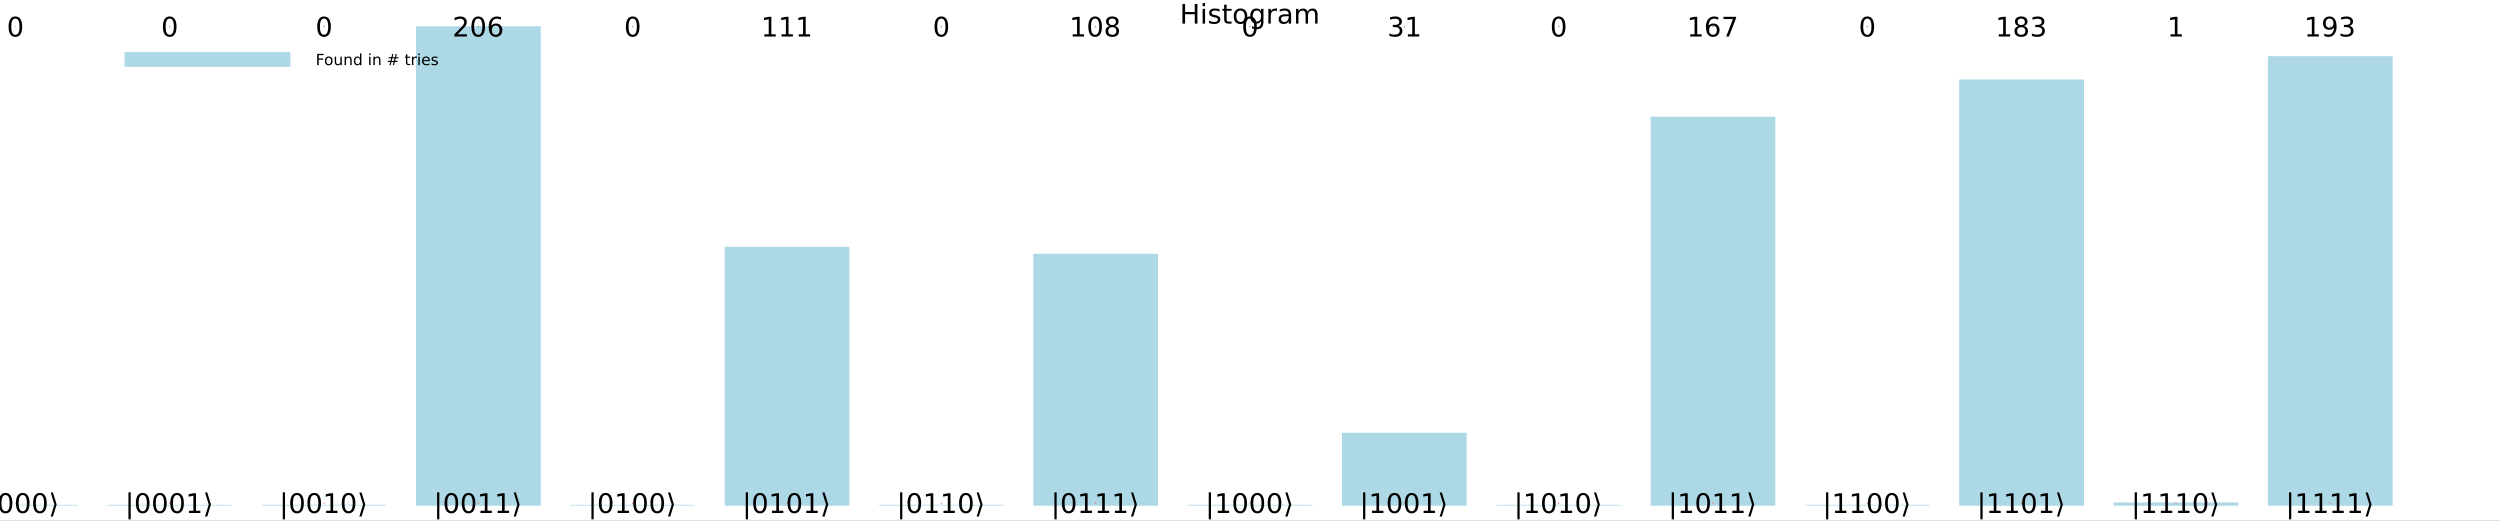 <svg xmlns="http://www.w3.org/2000/svg" xmlns:xlink="http://www.w3.org/1999/xlink" width="1920" height="400" viewBox="0 0 7680 1600">
<rect x="0" y="0" width="7680" height="1600" fill="#333333" stroke="none"/>
<defs>
  <clipPath id="clip170">
    <rect x="0" y="0" width="7680" height="1600"></rect>
  </clipPath>
</defs>
<path clip-path="url(#clip170)" d="M0 1600 L7680 1600 L7680 0 L0 0  Z" fill="#ffffff" fill-rule="evenodd" fill-opacity="1"></path>
<defs>
  <clipPath id="clip171">
    <rect x="1536" y="0" width="5377" height="1600"></rect>
  </clipPath>
</defs>
<path clip-path="url(#clip170)" d="M47.244 1552.76 L7632.76 1552.76 L7632.76 81.892 L47.244 81.892  Z" fill="#ffffff" fill-rule="evenodd" fill-opacity="1"></path>
<defs>
  <clipPath id="clip172">
    <rect x="47" y="81" width="7587" height="1472"></rect>
  </clipPath>
</defs>
<path clip-path="url(#clip170)" d="M3632.41 12.096 L3640.59 12.096 L3640.59 36.888 L3670.33 36.888 L3670.33 12.096 L3678.51 12.096 L3678.51 72.576 L3670.33 72.576 L3670.33 43.774 L3640.59 43.774 L3640.59 72.576 L3632.41 72.576 L3632.41 12.096 Z" fill="#000000" fill-rule="nonzero" fill-opacity="1"></path><path clip-path="url(#clip170)" d="M3694.47 27.206 L3701.92 27.206 L3701.92 72.576 L3694.47 72.576 L3694.47 27.206 M3694.47 9.544 L3701.92 9.544 L3701.92 18.983 L3694.47 18.983 L3694.47 9.544 Z" fill="#000000" fill-rule="nonzero" fill-opacity="1"></path><path clip-path="url(#clip170)" d="M3746.44 28.543 L3746.44 35.591 Q3743.28 33.971 3739.88 33.161 Q3736.48 32.35 3732.83 32.35 Q3727.28 32.35 3724.49 34.052 Q3721.73 35.753 3721.73 39.156 Q3721.73 41.749 3723.72 43.248 Q3725.7 44.706 3731.7 46.043 L3734.25 46.61 Q3742.19 48.311 3745.51 51.43 Q3748.87 54.509 3748.87 60.059 Q3748.87 66.378 3743.85 70.064 Q3738.87 73.751 3730.12 73.751 Q3726.47 73.751 3722.5 73.022 Q3718.57 72.333 3714.2 70.915 L3714.2 63.218 Q3718.33 65.365 3722.34 66.459 Q3726.35 67.512 3730.28 67.512 Q3735.55 67.512 3738.38 65.73 Q3741.22 63.907 3741.22 60.626 Q3741.22 57.588 3739.15 55.967 Q3737.13 54.347 3730.2 52.848 L3727.61 52.24 Q3720.68 50.782 3717.6 47.785 Q3714.52 44.746 3714.52 39.48 Q3714.52 33.08 3719.06 29.596 Q3723.6 26.112 3731.94 26.112 Q3736.07 26.112 3739.72 26.72 Q3743.37 27.327 3746.44 28.543 Z" fill="#000000" fill-rule="nonzero" fill-opacity="1"></path><path clip-path="url(#clip170)" d="M3768.12 14.324 L3768.12 27.206 L3783.47 27.206 L3783.47 32.999 L3768.12 32.999 L3768.12 57.628 Q3768.12 63.178 3769.62 64.758 Q3771.15 66.338 3775.81 66.338 L3783.47 66.338 L3783.47 72.576 L3775.81 72.576 Q3767.18 72.576 3763.9 69.376 Q3760.62 66.135 3760.62 57.628 L3760.62 32.999 L3755.15 32.999 L3755.15 27.206 L3760.62 27.206 L3760.62 14.324 L3768.12 14.324 Z" fill="#000000" fill-rule="nonzero" fill-opacity="1"></path><path clip-path="url(#clip170)" d="M3810.85 32.431 Q3804.86 32.431 3801.37 37.131 Q3797.89 41.789 3797.89 49.931 Q3797.89 58.074 3801.33 62.773 Q3804.82 67.431 3810.85 67.431 Q3816.81 67.431 3820.29 62.732 Q3823.78 58.033 3823.78 49.931 Q3823.78 41.87 3820.29 37.171 Q3816.81 32.431 3810.85 32.431 M3810.85 26.112 Q3820.58 26.112 3826.13 32.431 Q3831.68 38.751 3831.68 49.931 Q3831.68 61.071 3826.13 67.431 Q3820.58 73.751 3810.85 73.751 Q3801.09 73.751 3795.54 67.431 Q3790.03 61.071 3790.03 49.931 Q3790.03 38.751 3795.54 32.431 Q3801.09 26.112 3810.85 26.112 Z" fill="#000000" fill-rule="nonzero" fill-opacity="1"></path><path clip-path="url(#clip170)" d="M3873.89 49.364 Q3873.89 41.263 3870.52 36.806 Q3867.2 32.35 3861.17 32.35 Q3855.17 32.35 3851.81 36.806 Q3848.49 41.263 3848.49 49.364 Q3848.49 57.426 3851.81 61.882 Q3855.17 66.338 3861.17 66.338 Q3867.2 66.338 3870.52 61.882 Q3873.89 57.426 3873.89 49.364 M3881.34 66.945 Q3881.34 78.531 3876.19 84.162 Q3871.05 89.833 3860.44 89.833 Q3856.51 89.833 3853.02 89.225 Q3849.54 88.658 3846.26 87.443 L3846.26 80.192 Q3849.54 81.974 3852.74 82.825 Q3855.94 83.675 3859.26 83.675 Q3866.59 83.675 3870.24 79.827 Q3873.89 76.019 3873.89 68.282 L3873.89 64.596 Q3871.58 68.606 3867.97 70.591 Q3864.37 72.576 3859.34 72.576 Q3851 72.576 3845.89 66.216 Q3840.79 59.856 3840.79 49.364 Q3840.79 38.832 3845.89 32.472 Q3851 26.112 3859.34 26.112 Q3864.37 26.112 3867.97 28.097 Q3871.58 30.082 3873.89 34.092 L3873.89 27.206 L3881.34 27.206 L3881.34 66.945 Z" fill="#000000" fill-rule="nonzero" fill-opacity="1"></path><path clip-path="url(#clip170)" d="M3922.98 34.173 Q3921.73 33.444 3920.23 33.12 Q3918.77 32.756 3916.99 32.756 Q3910.67 32.756 3907.27 36.888 Q3903.9 40.979 3903.9 48.676 L3903.9 72.576 L3896.41 72.576 L3896.41 27.206 L3903.9 27.206 L3903.9 34.254 Q3906.25 30.122 3910.02 28.138 Q3913.79 26.112 3919.17 26.112 Q3919.94 26.112 3920.88 26.234 Q3921.81 26.315 3922.94 26.517 L3922.98 34.173 Z" fill="#000000" fill-rule="nonzero" fill-opacity="1"></path><path clip-path="url(#clip170)" d="M3951.42 49.769 Q3942.39 49.769 3938.9 51.835 Q3935.42 53.901 3935.42 58.884 Q3935.42 62.854 3938.01 65.203 Q3940.64 67.512 3945.14 67.512 Q3951.34 67.512 3955.07 63.137 Q3958.83 58.722 3958.83 51.43 L3958.83 49.769 L3951.42 49.769 M3966.29 46.691 L3966.29 72.576 L3958.83 72.576 L3958.83 65.689 Q3956.28 69.821 3952.47 71.806 Q3948.67 73.751 3943.16 73.751 Q3936.19 73.751 3932.06 69.862 Q3927.97 65.933 3927.97 59.37 Q3927.97 51.714 3933.07 47.825 Q3938.21 43.936 3948.38 43.936 L3958.83 43.936 L3958.83 43.207 Q3958.83 38.062 3955.43 35.267 Q3952.07 32.431 3945.95 32.431 Q3942.06 32.431 3938.38 33.363 Q3934.69 34.295 3931.29 36.158 L3931.29 29.272 Q3935.38 27.692 3939.23 26.922 Q3943.08 26.112 3946.72 26.112 Q3956.56 26.112 3961.43 31.216 Q3966.29 36.32 3966.29 46.691 Z" fill="#000000" fill-rule="nonzero" fill-opacity="1"></path><path clip-path="url(#clip170)" d="M4016.96 35.915 Q4019.76 30.892 4023.65 28.502 Q4027.54 26.112 4032.8 26.112 Q4039.89 26.112 4043.74 31.095 Q4047.59 36.037 4047.59 45.192 L4047.59 72.576 L4040.09 72.576 L4040.09 45.435 Q4040.09 38.913 4037.79 35.753 Q4035.48 32.594 4030.74 32.594 Q4024.94 32.594 4021.58 36.442 Q4018.22 40.29 4018.22 46.934 L4018.22 72.576 L4010.73 72.576 L4010.73 45.435 Q4010.73 38.873 4008.42 35.753 Q4006.11 32.594 4001.29 32.594 Q3995.57 32.594 3992.21 36.482 Q3988.85 40.331 3988.85 46.934 L3988.85 72.576 L3981.36 72.576 L3981.36 27.206 L3988.85 27.206 L3988.85 34.254 Q3991.4 30.082 3994.97 28.097 Q3998.53 26.112 4003.43 26.112 Q4008.38 26.112 4011.82 28.624 Q4015.3 31.135 4016.96 35.915 Z" fill="#000000" fill-rule="nonzero" fill-opacity="1"></path><path clip-path="url(#clip172)" d="M-142.394 1552.76 L-142.394 1552.76 L236.882 1552.76 L236.882 1552.76 L-142.394 1552.76 L-142.394 1552.76  Z" fill="#add8e6" fill-rule="evenodd" fill-opacity="1"></path>
<polyline clip-path="url(#clip172)" style="stroke:#add8e6; stroke-linecap:round; stroke-linejoin:round; stroke-width:4; stroke-opacity:1; fill:none" points="-142.394,1552.76 -142.394,1552.76 236.882,1552.76 -142.394,1552.76 "></polyline>
<path clip-path="url(#clip172)" d="M331.701 1552.76 L331.701 1552.76 L710.976 1552.76 L710.976 1552.76 L331.701 1552.76 L331.701 1552.76  Z" fill="#add8e6" fill-rule="evenodd" fill-opacity="1"></path>
<polyline clip-path="url(#clip172)" style="stroke:#add8e6; stroke-linecap:round; stroke-linejoin:round; stroke-width:4; stroke-opacity:1; fill:none" points="331.701,1552.76 331.701,1552.76 710.976,1552.76 331.701,1552.76 "></polyline>
<path clip-path="url(#clip172)" d="M805.795 1552.76 L805.795 1552.76 L1185.07 1552.76 L1185.07 1552.76 L805.795 1552.76 L805.795 1552.76  Z" fill="#add8e6" fill-rule="evenodd" fill-opacity="1"></path>
<polyline clip-path="url(#clip172)" style="stroke:#add8e6; stroke-linecap:round; stroke-linejoin:round; stroke-width:4; stroke-opacity:1; fill:none" points="805.795,1552.76 805.795,1552.76 1185.07,1552.76 805.795,1552.76 "></polyline>
<path clip-path="url(#clip172)" d="M1279.89 81.892 L1279.89 1552.76 L1659.17 1552.76 L1659.17 81.892 L1279.89 81.892 L1279.89 81.892  Z" fill="#add8e6" fill-rule="evenodd" fill-opacity="1"></path>
<polyline clip-path="url(#clip172)" style="stroke:#add8e6; stroke-linecap:round; stroke-linejoin:round; stroke-width:4; stroke-opacity:1; fill:none" points="1279.89,81.892 1279.89,1552.76 1659.17,1552.76 1659.17,81.892 1279.89,81.892 "></polyline>
<path clip-path="url(#clip172)" d="M1753.98 1552.76 L1753.98 1552.76 L2133.26 1552.76 L2133.26 1552.76 L1753.98 1552.76 L1753.98 1552.76  Z" fill="#add8e6" fill-rule="evenodd" fill-opacity="1"></path>
<polyline clip-path="url(#clip172)" style="stroke:#add8e6; stroke-linecap:round; stroke-linejoin:round; stroke-width:4; stroke-opacity:1; fill:none" points="1753.98,1552.76 1753.98,1552.76 2133.26,1552.76 1753.98,1552.76 "></polyline>
<path clip-path="url(#clip172)" d="M2228.08 760.203 L2228.08 1552.76 L2607.35 1552.76 L2607.35 760.203 L2228.08 760.203 L2228.08 760.203  Z" fill="#add8e6" fill-rule="evenodd" fill-opacity="1"></path>
<polyline clip-path="url(#clip172)" style="stroke:#add8e6; stroke-linecap:round; stroke-linejoin:round; stroke-width:4; stroke-opacity:1; fill:none" points="2228.08,760.203 2228.08,1552.76 2607.35,1552.76 2607.35,760.203 2228.08,760.203 "></polyline>
<path clip-path="url(#clip172)" d="M2702.17 1552.76 L2702.17 1552.76 L3081.45 1552.76 L3081.45 1552.76 L2702.17 1552.76 L2702.17 1552.76  Z" fill="#add8e6" fill-rule="evenodd" fill-opacity="1"></path>
<polyline clip-path="url(#clip172)" style="stroke:#add8e6; stroke-linecap:round; stroke-linejoin:round; stroke-width:4; stroke-opacity:1; fill:none" points="2702.17,1552.76 2702.17,1552.76 3081.45,1552.76 2702.17,1552.76 "></polyline>
<path clip-path="url(#clip172)" d="M3176.27 781.623 L3176.27 1552.76 L3555.54 1552.76 L3555.54 781.623 L3176.27 781.623 L3176.27 781.623  Z" fill="#add8e6" fill-rule="evenodd" fill-opacity="1"></path>
<polyline clip-path="url(#clip172)" style="stroke:#add8e6; stroke-linecap:round; stroke-linejoin:round; stroke-width:4; stroke-opacity:1; fill:none" points="3176.27,781.623 3176.27,1552.76 3555.54,1552.76 3555.54,781.623 3176.27,781.623 "></polyline>
<path clip-path="url(#clip172)" d="M3650.36 1552.76 L3650.36 1552.76 L4029.64 1552.76 L4029.64 1552.76 L3650.36 1552.76 L3650.36 1552.76  Z" fill="#add8e6" fill-rule="evenodd" fill-opacity="1"></path>
<polyline clip-path="url(#clip172)" style="stroke:#add8e6; stroke-linecap:round; stroke-linejoin:round; stroke-width:4; stroke-opacity:1; fill:none" points="3650.36,1552.76 3650.36,1552.76 4029.64,1552.76 3650.36,1552.76 "></polyline>
<path clip-path="url(#clip172)" d="M4124.46 1331.41 L4124.46 1552.76 L4503.73 1552.76 L4503.73 1331.41 L4124.46 1331.41 L4124.46 1331.41  Z" fill="#add8e6" fill-rule="evenodd" fill-opacity="1"></path>
<polyline clip-path="url(#clip172)" style="stroke:#add8e6; stroke-linecap:round; stroke-linejoin:round; stroke-width:4; stroke-opacity:1; fill:none" points="4124.46,1331.41 4124.46,1552.76 4503.73,1552.76 4503.73,1331.41 4124.46,1331.41 "></polyline>
<path clip-path="url(#clip172)" d="M4598.55 1552.76 L4598.55 1552.76 L4977.83 1552.76 L4977.83 1552.76 L4598.55 1552.76 L4598.55 1552.76  Z" fill="#add8e6" fill-rule="evenodd" fill-opacity="1"></path>
<polyline clip-path="url(#clip172)" style="stroke:#add8e6; stroke-linecap:round; stroke-linejoin:round; stroke-width:4; stroke-opacity:1; fill:none" points="4598.55,1552.76 4598.55,1552.76 4977.83,1552.76 4598.55,1552.76 "></polyline>
<path clip-path="url(#clip172)" d="M5072.65 360.357 L5072.65 1552.76 L5451.92 1552.76 L5451.92 360.357 L5072.65 360.357 L5072.65 360.357  Z" fill="#add8e6" fill-rule="evenodd" fill-opacity="1"></path>
<polyline clip-path="url(#clip172)" style="stroke:#add8e6; stroke-linecap:round; stroke-linejoin:round; stroke-width:4; stroke-opacity:1; fill:none" points="5072.65,360.357 5072.65,1552.76 5451.92,1552.76 5451.92,360.357 5072.65,360.357 "></polyline>
<path clip-path="url(#clip172)" d="M5546.74 1552.76 L5546.74 1552.76 L5926.02 1552.76 L5926.02 1552.76 L5546.74 1552.76 L5546.74 1552.76  Z" fill="#add8e6" fill-rule="evenodd" fill-opacity="1"></path>
<polyline clip-path="url(#clip172)" style="stroke:#add8e6; stroke-linecap:round; stroke-linejoin:round; stroke-width:4; stroke-opacity:1; fill:none" points="5546.74,1552.76 5546.74,1552.76 5926.02,1552.76 5546.74,1552.76 "></polyline>
<path clip-path="url(#clip172)" d="M6020.83 246.115 L6020.83 1552.76 L6400.11 1552.76 L6400.11 246.115 L6020.83 246.115 L6020.83 246.115  Z" fill="#add8e6" fill-rule="evenodd" fill-opacity="1"></path>
<polyline clip-path="url(#clip172)" style="stroke:#add8e6; stroke-linecap:round; stroke-linejoin:round; stroke-width:4; stroke-opacity:1; fill:none" points="6020.83,246.115 6020.83,1552.76 6400.11,1552.76 6400.11,246.115 6020.83,246.115 "></polyline>
<path clip-path="url(#clip172)" d="M6494.93 1545.62 L6494.93 1552.76 L6874.2 1552.76 L6874.2 1545.62 L6494.93 1545.62 L6494.93 1545.62  Z" fill="#add8e6" fill-rule="evenodd" fill-opacity="1"></path>
<polyline clip-path="url(#clip172)" style="stroke:#add8e6; stroke-linecap:round; stroke-linejoin:round; stroke-width:4; stroke-opacity:1; fill:none" points="6494.93,1545.62 6494.93,1552.76 6874.2,1552.76 6874.2,1545.62 6494.93,1545.62 "></polyline>
<path clip-path="url(#clip172)" d="M6969.02 174.714 L6969.02 1552.76 L7348.3 1552.76 L7348.3 174.714 L6969.02 174.714 L6969.02 174.714  Z" fill="#add8e6" fill-rule="evenodd" fill-opacity="1"></path>
<polyline clip-path="url(#clip172)" style="stroke:#add8e6; stroke-linecap:round; stroke-linejoin:round; stroke-width:4; stroke-opacity:1; fill:none" points="6969.02,174.714 6969.02,1552.76 7348.3,1552.76 7348.3,174.714 6969.02,174.714 "></polyline>
<circle clip-path="url(#clip172)" style="fill:#add8e6; stroke:none; fill-opacity:0" cx="47.244" cy="1552.76" r="2"></circle>
<circle clip-path="url(#clip172)" style="fill:#add8e6; stroke:none; fill-opacity:0" cx="521.339" cy="1552.76" r="2"></circle>
<circle clip-path="url(#clip172)" style="fill:#add8e6; stroke:none; fill-opacity:0" cx="995.433" cy="1552.76" r="2"></circle>
<circle clip-path="url(#clip172)" style="fill:#add8e6; stroke:none; fill-opacity:0" cx="1469.53" cy="81.892" r="2"></circle>
<circle clip-path="url(#clip172)" style="fill:#add8e6; stroke:none; fill-opacity:0" cx="1943.62" cy="1552.76" r="2"></circle>
<circle clip-path="url(#clip172)" style="fill:#add8e6; stroke:none; fill-opacity:0" cx="2417.72" cy="760.203" r="2"></circle>
<circle clip-path="url(#clip172)" style="fill:#add8e6; stroke:none; fill-opacity:0" cx="2891.81" cy="1552.76" r="2"></circle>
<circle clip-path="url(#clip172)" style="fill:#add8e6; stroke:none; fill-opacity:0" cx="3365.91" cy="781.623" r="2"></circle>
<circle clip-path="url(#clip172)" style="fill:#add8e6; stroke:none; fill-opacity:0" cx="3840" cy="1552.76" r="2"></circle>
<circle clip-path="url(#clip172)" style="fill:#add8e6; stroke:none; fill-opacity:0" cx="4314.09" cy="1331.41" r="2"></circle>
<circle clip-path="url(#clip172)" style="fill:#add8e6; stroke:none; fill-opacity:0" cx="4788.19" cy="1552.76" r="2"></circle>
<circle clip-path="url(#clip172)" style="fill:#add8e6; stroke:none; fill-opacity:0" cx="5262.28" cy="360.357" r="2"></circle>
<circle clip-path="url(#clip172)" style="fill:#add8e6; stroke:none; fill-opacity:0" cx="5736.38" cy="1552.76" r="2"></circle>
<circle clip-path="url(#clip172)" style="fill:#add8e6; stroke:none; fill-opacity:0" cx="6210.47" cy="246.115" r="2"></circle>
<circle clip-path="url(#clip172)" style="fill:#add8e6; stroke:none; fill-opacity:0" cx="6684.57" cy="1545.62" r="2"></circle>
<circle clip-path="url(#clip172)" style="fill:#add8e6; stroke:none; fill-opacity:0" cx="7158.66" cy="174.714" r="2"></circle>
<circle clip-path="url(#clip172)" style="fill:#e26f46; stroke:none; fill-opacity:1" cx="47.244" cy="1545.62" r="2"></circle>
<circle clip-path="url(#clip172)" style="fill:#e26f46; stroke:none; fill-opacity:1" cx="521.339" cy="1545.62" r="2"></circle>
<circle clip-path="url(#clip172)" style="fill:#e26f46; stroke:none; fill-opacity:1" cx="995.433" cy="1545.62" r="2"></circle>
<circle clip-path="url(#clip172)" style="fill:#e26f46; stroke:none; fill-opacity:1" cx="1469.53" cy="1545.62" r="2"></circle>
<circle clip-path="url(#clip172)" style="fill:#e26f46; stroke:none; fill-opacity:1" cx="1943.62" cy="1545.62" r="2"></circle>
<circle clip-path="url(#clip172)" style="fill:#e26f46; stroke:none; fill-opacity:1" cx="2417.72" cy="1545.62" r="2"></circle>
<circle clip-path="url(#clip172)" style="fill:#e26f46; stroke:none; fill-opacity:1" cx="2891.81" cy="1545.62" r="2"></circle>
<circle clip-path="url(#clip172)" style="fill:#e26f46; stroke:none; fill-opacity:1" cx="3365.91" cy="1545.62" r="2"></circle>
<circle clip-path="url(#clip172)" style="fill:#e26f46; stroke:none; fill-opacity:1" cx="3840" cy="1545.62" r="2"></circle>
<circle clip-path="url(#clip172)" style="fill:#e26f46; stroke:none; fill-opacity:1" cx="4314.09" cy="1545.62" r="2"></circle>
<circle clip-path="url(#clip172)" style="fill:#e26f46; stroke:none; fill-opacity:1" cx="4788.19" cy="1545.62" r="2"></circle>
<circle clip-path="url(#clip172)" style="fill:#e26f46; stroke:none; fill-opacity:1" cx="5262.28" cy="1545.62" r="2"></circle>
<circle clip-path="url(#clip172)" style="fill:#e26f46; stroke:none; fill-opacity:1" cx="5736.38" cy="1545.62" r="2"></circle>
<circle clip-path="url(#clip172)" style="fill:#e26f46; stroke:none; fill-opacity:1" cx="6210.47" cy="1545.62" r="2"></circle>
<circle clip-path="url(#clip172)" style="fill:#e26f46; stroke:none; fill-opacity:1" cx="6684.57" cy="1545.62" r="2"></circle>
<circle clip-path="url(#clip172)" style="fill:#e26f46; stroke:none; fill-opacity:1" cx="7158.66" cy="1545.62" r="2"></circle>
<path clip-path="url(#clip170)" d="M-72.622 1512.46 L-72.622 1595.42 L-79.509 1595.42 L-79.509 1512.46 L-72.622 1512.46 Z" fill="#000000" fill-rule="nonzero" fill-opacity="1"></path><path clip-path="url(#clip170)" d="M-35.718 1520.76 Q-42.038 1520.76 -45.238 1527 Q-48.398 1533.2 -48.398 1545.68 Q-48.398 1558.11 -45.238 1564.35 Q-42.038 1570.55 -35.718 1570.55 Q-29.358 1570.55 -26.199 1564.35 Q-22.999 1558.11 -22.999 1545.68 Q-22.999 1533.2 -26.199 1527 Q-29.358 1520.76 -35.718 1520.76 M-35.718 1514.28 Q-25.551 1514.28 -20.203 1522.34 Q-14.816 1530.36 -14.816 1545.68 Q-14.816 1560.95 -20.203 1569.01 Q-25.551 1577.03 -35.718 1577.03 Q-45.886 1577.03 -51.274 1569.01 Q-56.621 1560.95 -56.621 1545.68 Q-56.621 1530.36 -51.274 1522.34 Q-45.886 1514.28 -35.718 1514.28 Z" fill="#000000" fill-rule="nonzero" fill-opacity="1"></path><path clip-path="url(#clip170)" d="M17.065 1520.76 Q10.745 1520.76 7.545 1527 Q4.386 1533.2 4.386 1545.68 Q4.386 1558.11 7.545 1564.35 Q10.745 1570.55 17.065 1570.55 Q23.425 1570.55 26.584 1564.35 Q29.785 1558.11 29.785 1545.68 Q29.785 1533.2 26.584 1527 Q23.425 1520.76 17.065 1520.76 M17.065 1514.28 Q27.233 1514.28 32.58 1522.34 Q37.968 1530.36 37.968 1545.68 Q37.968 1560.95 32.58 1569.01 Q27.233 1577.03 17.065 1577.03 Q6.897 1577.03 1.509 1569.01 Q-3.838 1560.95 -3.838 1545.68 Q-3.838 1530.36 1.509 1522.34 Q6.897 1514.28 17.065 1514.28 Z" fill="#000000" fill-rule="nonzero" fill-opacity="1"></path><path clip-path="url(#clip170)" d="M69.848 1520.76 Q63.529 1520.76 60.328 1527 Q57.169 1533.2 57.169 1545.68 Q57.169 1558.11 60.328 1564.35 Q63.529 1570.55 69.848 1570.55 Q76.208 1570.55 79.368 1564.35 Q82.568 1558.11 82.568 1545.68 Q82.568 1533.2 79.368 1527 Q76.208 1520.76 69.848 1520.76 M69.848 1514.28 Q80.016 1514.28 85.363 1522.34 Q90.751 1530.36 90.751 1545.68 Q90.751 1560.95 85.363 1569.01 Q80.016 1577.03 69.848 1577.03 Q59.68 1577.03 54.293 1569.01 Q48.946 1560.95 48.946 1545.68 Q48.946 1530.36 54.293 1522.34 Q59.68 1514.28 69.848 1514.28 Z" fill="#000000" fill-rule="nonzero" fill-opacity="1"></path><path clip-path="url(#clip170)" d="M122.631 1520.76 Q116.312 1520.76 113.112 1527 Q109.952 1533.2 109.952 1545.68 Q109.952 1558.11 113.112 1564.35 Q116.312 1570.55 122.631 1570.55 Q128.991 1570.55 132.151 1564.35 Q135.351 1558.11 135.351 1545.68 Q135.351 1533.2 132.151 1527 Q128.991 1520.76 122.631 1520.76 M122.631 1514.28 Q132.799 1514.28 138.146 1522.34 Q143.534 1530.36 143.534 1545.68 Q143.534 1560.95 138.146 1569.01 Q132.799 1577.03 122.631 1577.03 Q112.464 1577.03 107.076 1569.01 Q101.729 1560.95 101.729 1545.68 Q101.729 1530.36 107.076 1522.34 Q112.464 1514.28 122.631 1514.28 Z" fill="#000000" fill-rule="nonzero" fill-opacity="1"></path><path clip-path="url(#clip170)" d="M173.997 1549.85 L162.573 1586.79 L155.687 1586.79 L167.11 1549.85 L155.687 1512.9 L162.573 1512.9 L173.997 1549.85 Z" fill="#000000" fill-rule="nonzero" fill-opacity="1"></path><path clip-path="url(#clip170)" d="M401.472 1512.46 L401.472 1595.42 L394.586 1595.42 L394.586 1512.46 L401.472 1512.46 Z" fill="#000000" fill-rule="nonzero" fill-opacity="1"></path><path clip-path="url(#clip170)" d="M438.376 1520.76 Q432.057 1520.76 428.856 1527 Q425.697 1533.2 425.697 1545.68 Q425.697 1558.11 428.856 1564.35 Q432.057 1570.55 438.376 1570.55 Q444.736 1570.55 447.896 1564.35 Q451.096 1558.11 451.096 1545.68 Q451.096 1533.2 447.896 1527 Q444.736 1520.76 438.376 1520.76 M438.376 1514.28 Q448.544 1514.28 453.891 1522.34 Q459.279 1530.36 459.279 1545.68 Q459.279 1560.95 453.891 1569.01 Q448.544 1577.03 438.376 1577.03 Q428.208 1577.03 422.821 1569.01 Q417.473 1560.95 417.473 1545.68 Q417.473 1530.36 422.821 1522.34 Q428.208 1514.28 438.376 1514.28 Z" fill="#000000" fill-rule="nonzero" fill-opacity="1"></path><path clip-path="url(#clip170)" d="M491.159 1520.76 Q484.84 1520.76 481.64 1527 Q478.48 1533.2 478.48 1545.68 Q478.48 1558.11 481.64 1564.35 Q484.84 1570.55 491.159 1570.55 Q497.519 1570.55 500.679 1564.35 Q503.879 1558.11 503.879 1545.68 Q503.879 1533.2 500.679 1527 Q497.519 1520.76 491.159 1520.76 M491.159 1514.28 Q501.327 1514.28 506.674 1522.34 Q512.062 1530.36 512.062 1545.68 Q512.062 1560.95 506.674 1569.01 Q501.327 1577.03 491.159 1577.03 Q480.992 1577.03 475.604 1569.01 Q470.257 1560.95 470.257 1545.68 Q470.257 1530.36 475.604 1522.34 Q480.992 1514.28 491.159 1514.28 Z" fill="#000000" fill-rule="nonzero" fill-opacity="1"></path><path clip-path="url(#clip170)" d="M543.943 1520.76 Q537.623 1520.76 534.423 1527 Q531.263 1533.2 531.263 1545.68 Q531.263 1558.11 534.423 1564.35 Q537.623 1570.55 543.943 1570.55 Q550.303 1570.55 553.462 1564.35 Q556.662 1558.11 556.662 1545.68 Q556.662 1533.2 553.462 1527 Q550.303 1520.76 543.943 1520.76 M543.943 1514.28 Q554.11 1514.28 559.458 1522.34 Q564.845 1530.36 564.845 1545.68 Q564.845 1560.95 559.458 1569.01 Q554.11 1577.03 543.943 1577.03 Q533.775 1577.03 528.387 1569.01 Q523.04 1560.95 523.04 1545.68 Q523.04 1530.36 528.387 1522.34 Q533.775 1514.28 543.943 1514.28 Z" fill="#000000" fill-rule="nonzero" fill-opacity="1"></path><path clip-path="url(#clip170)" d="M580.644 1568.97 L594.012 1568.97 L594.012 1522.83 L579.469 1525.75 L579.469 1518.29 L593.931 1515.38 L602.114 1515.38 L602.114 1568.97 L615.482 1568.97 L615.482 1575.86 L580.644 1575.86 L580.644 1568.97 Z" fill="#000000" fill-rule="nonzero" fill-opacity="1"></path><path clip-path="url(#clip170)" d="M648.091 1549.85 L636.668 1586.79 L629.781 1586.79 L641.205 1549.85 L629.781 1512.9 L636.668 1512.9 L648.091 1549.85 Z" fill="#000000" fill-rule="nonzero" fill-opacity="1"></path><path clip-path="url(#clip170)" d="M875.567 1512.46 L875.567 1595.42 L868.68 1595.42 L868.68 1512.46 L875.567 1512.46 Z" fill="#000000" fill-rule="nonzero" fill-opacity="1"></path><path clip-path="url(#clip170)" d="M912.471 1520.76 Q906.151 1520.76 902.951 1527 Q899.791 1533.2 899.791 1545.68 Q899.791 1558.11 902.951 1564.35 Q906.151 1570.55 912.471 1570.55 Q918.83 1570.55 921.99 1564.35 Q925.19 1558.11 925.19 1545.68 Q925.19 1533.2 921.99 1527 Q918.83 1520.76 912.471 1520.76 M912.471 1514.28 Q922.638 1514.28 927.986 1522.34 Q933.373 1530.36 933.373 1545.68 Q933.373 1560.95 927.986 1569.01 Q922.638 1577.03 912.471 1577.03 Q902.303 1577.03 896.915 1569.01 Q891.568 1560.95 891.568 1545.68 Q891.568 1530.36 896.915 1522.34 Q902.303 1514.28 912.471 1514.28 Z" fill="#000000" fill-rule="nonzero" fill-opacity="1"></path><path clip-path="url(#clip170)" d="M965.254 1520.76 Q958.934 1520.76 955.734 1527 Q952.575 1533.2 952.575 1545.68 Q952.575 1558.11 955.734 1564.35 Q958.934 1570.55 965.254 1570.55 Q971.614 1570.55 974.773 1564.35 Q977.974 1558.11 977.974 1545.68 Q977.974 1533.2 974.773 1527 Q971.614 1520.76 965.254 1520.76 M965.254 1514.28 Q975.422 1514.28 980.769 1522.34 Q986.157 1530.36 986.157 1545.68 Q986.157 1560.95 980.769 1569.01 Q975.422 1577.03 965.254 1577.03 Q955.086 1577.03 949.698 1569.01 Q944.351 1560.95 944.351 1545.68 Q944.351 1530.36 949.698 1522.34 Q955.086 1514.28 965.254 1514.28 Z" fill="#000000" fill-rule="nonzero" fill-opacity="1"></path><path clip-path="url(#clip170)" d="M1001.96 1568.97 L1015.32 1568.97 L1015.32 1522.83 L1000.78 1525.75 L1000.78 1518.29 L1015.24 1515.38 L1023.42 1515.38 L1023.42 1568.97 L1036.79 1568.97 L1036.79 1575.86 L1001.96 1575.86 L1001.96 1568.97 Z" fill="#000000" fill-rule="nonzero" fill-opacity="1"></path><path clip-path="url(#clip170)" d="M1070.82 1520.76 Q1064.5 1520.76 1061.3 1527 Q1058.14 1533.2 1058.14 1545.68 Q1058.14 1558.11 1061.3 1564.35 Q1064.5 1570.55 1070.82 1570.55 Q1077.18 1570.55 1080.34 1564.35 Q1083.54 1558.11 1083.54 1545.68 Q1083.54 1533.2 1080.34 1527 Q1077.18 1520.76 1070.82 1520.76 M1070.82 1514.28 Q1080.99 1514.28 1086.34 1522.34 Q1091.72 1530.36 1091.72 1545.68 Q1091.72 1560.95 1086.34 1569.01 Q1080.99 1577.03 1070.82 1577.03 Q1060.65 1577.03 1055.26 1569.01 Q1049.92 1560.95 1049.92 1545.68 Q1049.92 1530.36 1055.26 1522.34 Q1060.65 1514.28 1070.82 1514.28 Z" fill="#000000" fill-rule="nonzero" fill-opacity="1"></path><path clip-path="url(#clip170)" d="M1122.19 1549.85 L1110.76 1586.79 L1103.88 1586.79 L1115.3 1549.85 L1103.88 1512.9 L1110.76 1512.9 L1122.19 1549.85 Z" fill="#000000" fill-rule="nonzero" fill-opacity="1"></path><path clip-path="url(#clip170)" d="M1349.66 1512.46 L1349.66 1595.42 L1342.77 1595.42 L1342.77 1512.46 L1349.66 1512.46 Z" fill="#000000" fill-rule="nonzero" fill-opacity="1"></path><path clip-path="url(#clip170)" d="M1386.57 1520.76 Q1380.25 1520.76 1377.05 1527 Q1373.89 1533.2 1373.89 1545.68 Q1373.89 1558.11 1377.05 1564.35 Q1380.25 1570.55 1386.57 1570.55 Q1392.92 1570.55 1396.08 1564.35 Q1399.28 1558.11 1399.28 1545.68 Q1399.28 1533.2 1396.08 1527 Q1392.92 1520.76 1386.57 1520.76 M1386.57 1514.28 Q1396.73 1514.28 1402.08 1522.34 Q1407.47 1530.36 1407.47 1545.68 Q1407.47 1560.95 1402.08 1569.01 Q1396.73 1577.03 1386.57 1577.03 Q1376.4 1577.03 1371.01 1569.01 Q1365.66 1560.95 1365.66 1545.68 Q1365.66 1530.36 1371.01 1522.34 Q1376.4 1514.28 1386.57 1514.28 Z" fill="#000000" fill-rule="nonzero" fill-opacity="1"></path><path clip-path="url(#clip170)" d="M1439.35 1520.76 Q1433.03 1520.76 1429.83 1527 Q1426.67 1533.2 1426.67 1545.68 Q1426.67 1558.11 1429.83 1564.35 Q1433.03 1570.55 1439.35 1570.55 Q1445.71 1570.55 1448.87 1564.35 Q1452.07 1558.11 1452.07 1545.68 Q1452.07 1533.2 1448.87 1527 Q1445.71 1520.76 1439.35 1520.76 M1439.35 1514.28 Q1449.52 1514.28 1454.86 1522.34 Q1460.25 1530.36 1460.25 1545.68 Q1460.25 1560.95 1454.86 1569.01 Q1449.52 1577.03 1439.35 1577.03 Q1429.18 1577.03 1423.79 1569.01 Q1418.45 1560.95 1418.45 1545.68 Q1418.45 1530.36 1423.79 1522.34 Q1429.18 1514.28 1439.35 1514.28 Z" fill="#000000" fill-rule="nonzero" fill-opacity="1"></path><path clip-path="url(#clip170)" d="M1476.05 1568.97 L1489.42 1568.97 L1489.42 1522.83 L1474.87 1525.75 L1474.87 1518.29 L1489.34 1515.38 L1497.52 1515.38 L1497.52 1568.97 L1510.89 1568.97 L1510.89 1575.86 L1476.05 1575.86 L1476.05 1568.97 Z" fill="#000000" fill-rule="nonzero" fill-opacity="1"></path><path clip-path="url(#clip170)" d="M1528.83 1568.97 L1542.2 1568.97 L1542.2 1522.83 L1527.66 1525.75 L1527.66 1518.29 L1542.12 1515.38 L1550.3 1515.38 L1550.3 1568.97 L1563.67 1568.97 L1563.67 1575.86 L1528.83 1575.86 L1528.83 1568.97 Z" fill="#000000" fill-rule="nonzero" fill-opacity="1"></path><path clip-path="url(#clip170)" d="M1596.28 1549.85 L1584.86 1586.79 L1577.97 1586.79 L1589.39 1549.85 L1577.97 1512.9 L1584.86 1512.9 L1596.28 1549.85 Z" fill="#000000" fill-rule="nonzero" fill-opacity="1"></path><path clip-path="url(#clip170)" d="M1823.76 1512.46 L1823.76 1595.42 L1816.87 1595.42 L1816.87 1512.46 L1823.76 1512.46 Z" fill="#000000" fill-rule="nonzero" fill-opacity="1"></path><path clip-path="url(#clip170)" d="M1860.66 1520.76 Q1854.34 1520.76 1851.14 1527 Q1847.98 1533.2 1847.98 1545.68 Q1847.98 1558.11 1851.14 1564.35 Q1854.34 1570.55 1860.66 1570.55 Q1867.02 1570.55 1870.18 1564.35 Q1873.38 1558.11 1873.38 1545.68 Q1873.38 1533.2 1870.18 1527 Q1867.02 1520.76 1860.66 1520.76 M1860.66 1514.28 Q1870.83 1514.28 1876.17 1522.34 Q1881.56 1530.36 1881.56 1545.68 Q1881.56 1560.95 1876.17 1569.01 Q1870.83 1577.03 1860.66 1577.03 Q1850.49 1577.03 1845.1 1569.01 Q1839.76 1560.95 1839.76 1545.68 Q1839.76 1530.36 1845.1 1522.34 Q1850.49 1514.28 1860.66 1514.28 Z" fill="#000000" fill-rule="nonzero" fill-opacity="1"></path><path clip-path="url(#clip170)" d="M1897.36 1568.97 L1910.73 1568.97 L1910.73 1522.83 L1896.19 1525.75 L1896.19 1518.29 L1910.65 1515.38 L1918.83 1515.38 L1918.83 1568.97 L1932.2 1568.97 L1932.2 1575.86 L1897.36 1575.86 L1897.36 1568.97 Z" fill="#000000" fill-rule="nonzero" fill-opacity="1"></path><path clip-path="url(#clip170)" d="M1966.23 1520.76 Q1959.91 1520.76 1956.71 1527 Q1953.55 1533.2 1953.55 1545.68 Q1953.55 1558.11 1956.71 1564.35 Q1959.91 1570.55 1966.23 1570.55 Q1972.59 1570.55 1975.75 1564.35 Q1978.95 1558.11 1978.95 1545.68 Q1978.95 1533.2 1975.75 1527 Q1972.59 1520.76 1966.23 1520.76 M1966.23 1514.28 Q1976.39 1514.28 1981.74 1522.34 Q1987.13 1530.36 1987.13 1545.68 Q1987.13 1560.95 1981.74 1569.01 Q1976.39 1577.03 1966.23 1577.03 Q1956.06 1577.03 1950.67 1569.01 Q1945.32 1560.95 1945.32 1545.68 Q1945.32 1530.36 1950.67 1522.34 Q1956.06 1514.28 1966.23 1514.28 Z" fill="#000000" fill-rule="nonzero" fill-opacity="1"></path><path clip-path="url(#clip170)" d="M2019.01 1520.76 Q2012.69 1520.76 2009.49 1527 Q2006.33 1533.2 2006.33 1545.68 Q2006.33 1558.11 2009.49 1564.35 Q2012.69 1570.55 2019.01 1570.55 Q2025.37 1570.55 2028.53 1564.35 Q2031.73 1558.11 2031.73 1545.68 Q2031.73 1533.2 2028.53 1527 Q2025.37 1520.76 2019.01 1520.76 M2019.01 1514.28 Q2029.18 1514.28 2034.52 1522.34 Q2039.91 1530.36 2039.91 1545.68 Q2039.91 1560.95 2034.52 1569.01 Q2029.18 1577.03 2019.01 1577.03 Q2008.84 1577.03 2003.45 1569.01 Q1998.11 1560.95 1998.11 1545.68 Q1998.11 1530.36 2003.45 1522.34 Q2008.84 1514.28 2019.01 1514.28 Z" fill="#000000" fill-rule="nonzero" fill-opacity="1"></path><path clip-path="url(#clip170)" d="M2070.37 1549.85 L2058.95 1586.79 L2052.06 1586.79 L2063.49 1549.85 L2052.06 1512.9 L2058.95 1512.9 L2070.37 1549.85 Z" fill="#000000" fill-rule="nonzero" fill-opacity="1"></path><path clip-path="url(#clip170)" d="M2297.85 1512.46 L2297.85 1595.42 L2290.96 1595.42 L2290.96 1512.46 L2297.85 1512.46 Z" fill="#000000" fill-rule="nonzero" fill-opacity="1"></path><path clip-path="url(#clip170)" d="M2334.75 1520.76 Q2328.43 1520.76 2325.23 1527 Q2322.07 1533.2 2322.07 1545.68 Q2322.07 1558.11 2325.23 1564.35 Q2328.43 1570.55 2334.75 1570.55 Q2341.11 1570.55 2344.27 1564.35 Q2347.47 1558.11 2347.47 1545.68 Q2347.47 1533.2 2344.27 1527 Q2341.11 1520.76 2334.75 1520.76 M2334.75 1514.28 Q2344.92 1514.28 2350.27 1522.34 Q2355.66 1530.36 2355.66 1545.68 Q2355.66 1560.95 2350.27 1569.01 Q2344.92 1577.03 2334.75 1577.03 Q2324.59 1577.03 2319.2 1569.01 Q2313.85 1560.95 2313.85 1545.68 Q2313.85 1530.36 2319.2 1522.34 Q2324.59 1514.28 2334.75 1514.28 Z" fill="#000000" fill-rule="nonzero" fill-opacity="1"></path><path clip-path="url(#clip170)" d="M2371.46 1568.97 L2384.82 1568.97 L2384.82 1522.83 L2370.28 1525.75 L2370.28 1518.29 L2384.74 1515.38 L2392.93 1515.38 L2392.93 1568.97 L2406.29 1568.97 L2406.29 1575.86 L2371.46 1575.86 L2371.46 1568.97 Z" fill="#000000" fill-rule="nonzero" fill-opacity="1"></path><path clip-path="url(#clip170)" d="M2440.32 1520.76 Q2434 1520.76 2430.8 1527 Q2427.64 1533.2 2427.64 1545.68 Q2427.64 1558.11 2430.8 1564.35 Q2434 1570.55 2440.32 1570.55 Q2446.68 1570.55 2449.84 1564.35 Q2453.04 1558.11 2453.04 1545.68 Q2453.04 1533.2 2449.84 1527 Q2446.68 1520.76 2440.32 1520.76 M2440.32 1514.28 Q2450.49 1514.28 2455.84 1522.34 Q2461.22 1530.36 2461.22 1545.68 Q2461.22 1560.95 2455.84 1569.01 Q2450.49 1577.03 2440.32 1577.03 Q2430.15 1577.03 2424.77 1569.01 Q2419.42 1560.95 2419.42 1545.68 Q2419.42 1530.36 2424.77 1522.34 Q2430.15 1514.28 2440.32 1514.28 Z" fill="#000000" fill-rule="nonzero" fill-opacity="1"></path><path clip-path="url(#clip170)" d="M2477.02 1568.97 L2490.39 1568.97 L2490.39 1522.83 L2475.85 1525.75 L2475.85 1518.29 L2490.31 1515.38 L2498.49 1515.38 L2498.49 1568.97 L2511.86 1568.97 L2511.86 1575.86 L2477.02 1575.86 L2477.02 1568.97 Z" fill="#000000" fill-rule="nonzero" fill-opacity="1"></path><path clip-path="url(#clip170)" d="M2544.47 1549.85 L2533.05 1586.79 L2526.16 1586.79 L2537.58 1549.85 L2526.16 1512.9 L2533.05 1512.9 L2544.47 1549.85 Z" fill="#000000" fill-rule="nonzero" fill-opacity="1"></path><path clip-path="url(#clip170)" d="M2771.94 1512.46 L2771.94 1595.42 L2765.06 1595.42 L2765.06 1512.46 L2771.94 1512.46 Z" fill="#000000" fill-rule="nonzero" fill-opacity="1"></path><path clip-path="url(#clip170)" d="M2808.85 1520.76 Q2802.53 1520.76 2799.33 1527 Q2796.17 1533.2 2796.17 1545.68 Q2796.17 1558.11 2799.33 1564.35 Q2802.53 1570.55 2808.85 1570.55 Q2815.21 1570.55 2818.37 1564.35 Q2821.57 1558.11 2821.57 1545.68 Q2821.57 1533.2 2818.37 1527 Q2815.21 1520.76 2808.85 1520.76 M2808.85 1514.28 Q2819.02 1514.28 2824.36 1522.34 Q2829.75 1530.36 2829.75 1545.68 Q2829.75 1560.95 2824.36 1569.01 Q2819.02 1577.03 2808.85 1577.03 Q2798.68 1577.03 2793.29 1569.01 Q2787.95 1560.95 2787.95 1545.68 Q2787.95 1530.36 2793.29 1522.34 Q2798.68 1514.28 2808.85 1514.28 Z" fill="#000000" fill-rule="nonzero" fill-opacity="1"></path><path clip-path="url(#clip170)" d="M2845.55 1568.97 L2858.92 1568.97 L2858.92 1522.83 L2844.37 1525.75 L2844.37 1518.29 L2858.84 1515.38 L2867.02 1515.38 L2867.02 1568.97 L2880.39 1568.97 L2880.39 1575.86 L2845.55 1575.86 L2845.55 1568.97 Z" fill="#000000" fill-rule="nonzero" fill-opacity="1"></path><path clip-path="url(#clip170)" d="M2898.33 1568.97 L2911.7 1568.97 L2911.7 1522.83 L2897.16 1525.75 L2897.16 1518.29 L2911.62 1515.38 L2919.8 1515.38 L2919.8 1568.97 L2933.17 1568.97 L2933.17 1575.86 L2898.33 1575.86 L2898.33 1568.97 Z" fill="#000000" fill-rule="nonzero" fill-opacity="1"></path><path clip-path="url(#clip170)" d="M2967.2 1520.76 Q2960.88 1520.76 2957.68 1527 Q2954.52 1533.2 2954.52 1545.68 Q2954.52 1558.11 2957.68 1564.35 Q2960.88 1570.55 2967.2 1570.55 Q2973.56 1570.55 2976.72 1564.35 Q2979.92 1558.11 2979.92 1545.68 Q2979.92 1533.2 2976.72 1527 Q2973.56 1520.76 2967.2 1520.76 M2967.2 1514.28 Q2977.37 1514.28 2982.71 1522.34 Q2988.1 1530.36 2988.1 1545.68 Q2988.1 1560.95 2982.71 1569.01 Q2977.37 1577.03 2967.2 1577.03 Q2957.03 1577.03 2951.64 1569.01 Q2946.3 1560.95 2946.3 1545.68 Q2946.3 1530.36 2951.64 1522.34 Q2957.03 1514.28 2967.2 1514.28 Z" fill="#000000" fill-rule="nonzero" fill-opacity="1"></path><path clip-path="url(#clip170)" d="M3018.56 1549.85 L3007.14 1586.79 L3000.25 1586.79 L3011.68 1549.85 L3000.25 1512.9 L3007.14 1512.9 L3018.56 1549.85 Z" fill="#000000" fill-rule="nonzero" fill-opacity="1"></path><path clip-path="url(#clip170)" d="M3246.04 1512.46 L3246.04 1595.42 L3239.15 1595.42 L3239.15 1512.46 L3246.04 1512.46 Z" fill="#000000" fill-rule="nonzero" fill-opacity="1"></path><path clip-path="url(#clip170)" d="M3282.94 1520.76 Q3276.62 1520.76 3273.42 1527 Q3270.26 1533.2 3270.26 1545.68 Q3270.26 1558.11 3273.42 1564.35 Q3276.62 1570.55 3282.94 1570.55 Q3289.3 1570.55 3292.46 1564.35 Q3295.66 1558.11 3295.66 1545.68 Q3295.66 1533.2 3292.46 1527 Q3289.3 1520.76 3282.94 1520.76 M3282.94 1514.28 Q3293.11 1514.28 3298.46 1522.34 Q3303.85 1530.36 3303.85 1545.68 Q3303.85 1560.95 3298.46 1569.01 Q3293.11 1577.03 3282.94 1577.03 Q3272.78 1577.03 3267.39 1569.01 Q3262.04 1560.95 3262.04 1545.68 Q3262.04 1530.36 3267.39 1522.34 Q3272.78 1514.28 3282.94 1514.28 Z" fill="#000000" fill-rule="nonzero" fill-opacity="1"></path><path clip-path="url(#clip170)" d="M3319.64 1568.97 L3333.01 1568.97 L3333.01 1522.83 L3318.47 1525.75 L3318.47 1518.29 L3332.93 1515.38 L3341.11 1515.38 L3341.11 1568.97 L3354.48 1568.97 L3354.48 1575.86 L3319.64 1575.86 L3319.64 1568.97 Z" fill="#000000" fill-rule="nonzero" fill-opacity="1"></path><path clip-path="url(#clip170)" d="M3372.43 1568.97 L3385.8 1568.97 L3385.8 1522.83 L3371.25 1525.75 L3371.25 1518.29 L3385.71 1515.38 L3393.9 1515.38 L3393.9 1568.97 L3407.27 1568.97 L3407.27 1575.86 L3372.43 1575.86 L3372.43 1568.97 Z" fill="#000000" fill-rule="nonzero" fill-opacity="1"></path><path clip-path="url(#clip170)" d="M3425.21 1568.97 L3438.58 1568.97 L3438.58 1522.83 L3424.04 1525.75 L3424.04 1518.29 L3438.5 1515.38 L3446.68 1515.38 L3446.68 1568.97 L3460.05 1568.97 L3460.05 1575.86 L3425.21 1575.86 L3425.21 1568.97 Z" fill="#000000" fill-rule="nonzero" fill-opacity="1"></path><path clip-path="url(#clip170)" d="M3492.66 1549.85 L3481.23 1586.79 L3474.35 1586.79 L3485.77 1549.85 L3474.35 1512.9 L3481.23 1512.9 L3492.66 1549.85 Z" fill="#000000" fill-rule="nonzero" fill-opacity="1"></path><path clip-path="url(#clip170)" d="M3720.13 1512.46 L3720.13 1595.42 L3713.25 1595.42 L3713.25 1512.46 L3720.13 1512.46 Z" fill="#000000" fill-rule="nonzero" fill-opacity="1"></path><path clip-path="url(#clip170)" d="M3740.96 1568.97 L3754.32 1568.97 L3754.32 1522.83 L3739.78 1525.75 L3739.78 1518.29 L3754.24 1515.38 L3762.43 1515.38 L3762.43 1568.97 L3775.79 1568.97 L3775.79 1575.86 L3740.96 1575.86 L3740.96 1568.97 Z" fill="#000000" fill-rule="nonzero" fill-opacity="1"></path><path clip-path="url(#clip170)" d="M3809.82 1520.76 Q3803.5 1520.76 3800.3 1527 Q3797.14 1533.2 3797.14 1545.68 Q3797.14 1558.11 3800.3 1564.35 Q3803.5 1570.55 3809.82 1570.55 Q3816.18 1570.55 3819.34 1564.35 Q3822.54 1558.11 3822.54 1545.68 Q3822.54 1533.2 3819.34 1527 Q3816.18 1520.76 3809.82 1520.76 M3809.82 1514.28 Q3819.99 1514.28 3825.34 1522.34 Q3830.72 1530.36 3830.72 1545.68 Q3830.72 1560.95 3825.34 1569.01 Q3819.99 1577.03 3809.82 1577.03 Q3799.65 1577.03 3794.27 1569.01 Q3788.92 1560.95 3788.92 1545.68 Q3788.92 1530.36 3794.27 1522.34 Q3799.65 1514.28 3809.82 1514.28 Z" fill="#000000" fill-rule="nonzero" fill-opacity="1"></path><path clip-path="url(#clip170)" d="M3862.6 1520.76 Q3856.28 1520.76 3853.08 1527 Q3849.92 1533.2 3849.92 1545.68 Q3849.92 1558.11 3853.08 1564.35 Q3856.28 1570.55 3862.6 1570.55 Q3868.96 1570.55 3872.12 1564.35 Q3875.32 1558.11 3875.32 1545.68 Q3875.32 1533.2 3872.12 1527 Q3868.96 1520.76 3862.6 1520.76 M3862.6 1514.28 Q3872.77 1514.28 3878.12 1522.34 Q3883.51 1530.36 3883.51 1545.68 Q3883.51 1560.95 3878.12 1569.01 Q3872.77 1577.03 3862.6 1577.03 Q3852.44 1577.03 3847.05 1569.01 Q3841.7 1560.95 3841.7 1545.68 Q3841.7 1530.36 3847.05 1522.34 Q3852.44 1514.28 3862.6 1514.28 Z" fill="#000000" fill-rule="nonzero" fill-opacity="1"></path><path clip-path="url(#clip170)" d="M3915.39 1520.76 Q3909.07 1520.76 3905.87 1527 Q3902.71 1533.2 3902.71 1545.68 Q3902.71 1558.11 3905.87 1564.35 Q3909.07 1570.55 3915.39 1570.55 Q3921.75 1570.55 3924.91 1564.35 Q3928.11 1558.11 3928.11 1545.68 Q3928.11 1533.2 3924.91 1527 Q3921.75 1520.76 3915.39 1520.76 M3915.39 1514.28 Q3925.56 1514.28 3930.9 1522.34 Q3936.29 1530.36 3936.29 1545.68 Q3936.29 1560.95 3930.9 1569.01 Q3925.56 1577.03 3915.39 1577.03 Q3905.22 1577.03 3899.83 1569.01 Q3894.48 1560.95 3894.48 1545.68 Q3894.48 1530.36 3899.83 1522.34 Q3905.22 1514.28 3915.39 1514.28 Z" fill="#000000" fill-rule="nonzero" fill-opacity="1"></path><path clip-path="url(#clip170)" d="M3966.75 1549.85 L3955.33 1586.79 L3948.44 1586.79 L3959.87 1549.85 L3948.44 1512.9 L3955.33 1512.9 L3966.75 1549.85 Z" fill="#000000" fill-rule="nonzero" fill-opacity="1"></path><path clip-path="url(#clip170)" d="M4194.23 1512.46 L4194.23 1595.42 L4187.34 1595.42 L4187.34 1512.46 L4194.23 1512.46 Z" fill="#000000" fill-rule="nonzero" fill-opacity="1"></path><path clip-path="url(#clip170)" d="M4215.05 1568.97 L4228.42 1568.97 L4228.42 1522.83 L4213.88 1525.75 L4213.88 1518.29 L4228.34 1515.38 L4236.52 1515.38 L4236.52 1568.97 L4249.89 1568.97 L4249.89 1575.86 L4215.05 1575.86 L4215.05 1568.97 Z" fill="#000000" fill-rule="nonzero" fill-opacity="1"></path><path clip-path="url(#clip170)" d="M4283.92 1520.76 Q4277.6 1520.76 4274.4 1527 Q4271.24 1533.2 4271.24 1545.68 Q4271.24 1558.11 4274.4 1564.35 Q4277.6 1570.55 4283.92 1570.55 Q4290.28 1570.55 4293.43 1564.35 Q4296.64 1558.11 4296.64 1545.68 Q4296.64 1533.2 4293.43 1527 Q4290.28 1520.76 4283.92 1520.76 M4283.92 1514.28 Q4294.08 1514.28 4299.43 1522.34 Q4304.82 1530.36 4304.82 1545.68 Q4304.82 1560.95 4299.43 1569.01 Q4294.08 1577.03 4283.92 1577.03 Q4273.75 1577.03 4268.36 1569.01 Q4263.01 1560.95 4263.01 1545.68 Q4263.01 1530.36 4268.36 1522.34 Q4273.75 1514.28 4283.92 1514.28 Z" fill="#000000" fill-rule="nonzero" fill-opacity="1"></path><path clip-path="url(#clip170)" d="M4336.7 1520.76 Q4330.38 1520.76 4327.18 1527 Q4324.02 1533.2 4324.02 1545.68 Q4324.02 1558.11 4327.18 1564.35 Q4330.38 1570.55 4336.7 1570.55 Q4343.06 1570.55 4346.22 1564.35 Q4349.42 1558.11 4349.42 1545.68 Q4349.42 1533.2 4346.22 1527 Q4343.06 1520.76 4336.7 1520.76 M4336.7 1514.28 Q4346.87 1514.28 4352.21 1522.34 Q4357.6 1530.36 4357.6 1545.68 Q4357.6 1560.95 4352.21 1569.01 Q4346.87 1577.03 4336.7 1577.03 Q4326.53 1577.03 4321.14 1569.01 Q4315.8 1560.95 4315.8 1545.68 Q4315.8 1530.36 4321.14 1522.34 Q4326.53 1514.28 4336.7 1514.28 Z" fill="#000000" fill-rule="nonzero" fill-opacity="1"></path><path clip-path="url(#clip170)" d="M4373.4 1568.97 L4386.77 1568.97 L4386.77 1522.83 L4372.22 1525.75 L4372.22 1518.29 L4386.69 1515.38 L4394.87 1515.38 L4394.87 1568.97 L4408.24 1568.97 L4408.24 1575.86 L4373.4 1575.86 L4373.4 1568.97 Z" fill="#000000" fill-rule="nonzero" fill-opacity="1"></path><path clip-path="url(#clip170)" d="M4440.85 1549.85 L4429.42 1586.79 L4422.54 1586.79 L4433.96 1549.85 L4422.54 1512.9 L4429.42 1512.9 L4440.85 1549.85 Z" fill="#000000" fill-rule="nonzero" fill-opacity="1"></path><path clip-path="url(#clip170)" d="M4668.32 1512.46 L4668.32 1595.42 L4661.44 1595.42 L4661.44 1512.46 L4668.32 1512.46 Z" fill="#000000" fill-rule="nonzero" fill-opacity="1"></path><path clip-path="url(#clip170)" d="M4689.14 1568.97 L4702.51 1568.97 L4702.51 1522.83 L4687.97 1525.75 L4687.97 1518.29 L4702.43 1515.38 L4710.61 1515.38 L4710.61 1568.97 L4723.98 1568.97 L4723.98 1575.86 L4689.14 1575.86 L4689.14 1568.97 Z" fill="#000000" fill-rule="nonzero" fill-opacity="1"></path><path clip-path="url(#clip170)" d="M4758.01 1520.76 Q4751.69 1520.76 4748.49 1527 Q4745.33 1533.2 4745.33 1545.68 Q4745.33 1558.11 4748.49 1564.35 Q4751.69 1570.55 4758.01 1570.55 Q4764.37 1570.55 4767.53 1564.35 Q4770.73 1558.11 4770.73 1545.68 Q4770.73 1533.2 4767.53 1527 Q4764.37 1520.76 4758.01 1520.76 M4758.01 1514.28 Q4768.18 1514.28 4773.52 1522.34 Q4778.91 1530.36 4778.91 1545.68 Q4778.91 1560.95 4773.52 1569.01 Q4768.18 1577.03 4758.01 1577.03 Q4747.84 1577.03 4742.45 1569.01 Q4737.11 1560.95 4737.11 1545.68 Q4737.11 1530.36 4742.45 1522.34 Q4747.84 1514.28 4758.01 1514.28 Z" fill="#000000" fill-rule="nonzero" fill-opacity="1"></path><path clip-path="url(#clip170)" d="M4794.71 1568.97 L4808.08 1568.97 L4808.08 1522.83 L4793.54 1525.75 L4793.54 1518.29 L4808 1515.38 L4816.18 1515.38 L4816.18 1568.97 L4829.55 1568.97 L4829.55 1575.86 L4794.71 1575.86 L4794.71 1568.97 Z" fill="#000000" fill-rule="nonzero" fill-opacity="1"></path><path clip-path="url(#clip170)" d="M4863.58 1520.76 Q4857.26 1520.76 4854.06 1527 Q4850.9 1533.2 4850.9 1545.68 Q4850.9 1558.11 4854.06 1564.35 Q4857.26 1570.55 4863.58 1570.55 Q4869.94 1570.55 4873.1 1564.35 Q4876.3 1558.11 4876.3 1545.68 Q4876.3 1533.2 4873.1 1527 Q4869.94 1520.76 4863.58 1520.76 M4863.58 1514.28 Q4873.74 1514.28 4879.09 1522.34 Q4884.48 1530.36 4884.48 1545.68 Q4884.48 1560.95 4879.09 1569.01 Q4873.74 1577.03 4863.58 1577.03 Q4853.41 1577.03 4848.02 1569.01 Q4842.67 1560.95 4842.67 1545.68 Q4842.67 1530.36 4848.02 1522.34 Q4853.41 1514.28 4863.58 1514.28 Z" fill="#000000" fill-rule="nonzero" fill-opacity="1"></path><path clip-path="url(#clip170)" d="M4914.94 1549.85 L4903.52 1586.79 L4896.63 1586.79 L4908.06 1549.85 L4896.63 1512.9 L4903.52 1512.9 L4914.94 1549.85 Z" fill="#000000" fill-rule="nonzero" fill-opacity="1"></path><path clip-path="url(#clip170)" d="M5142.42 1512.46 L5142.42 1595.42 L5135.53 1595.42 L5135.53 1512.46 L5142.42 1512.46 Z" fill="#000000" fill-rule="nonzero" fill-opacity="1"></path><path clip-path="url(#clip170)" d="M5163.24 1568.97 L5176.61 1568.97 L5176.61 1522.83 L5162.06 1525.75 L5162.06 1518.29 L5176.53 1515.38 L5184.71 1515.38 L5184.71 1568.97 L5198.08 1568.97 L5198.08 1575.86 L5163.24 1575.86 L5163.24 1568.97 Z" fill="#000000" fill-rule="nonzero" fill-opacity="1"></path><path clip-path="url(#clip170)" d="M5232.1 1520.76 Q5225.78 1520.76 5222.58 1527 Q5219.42 1533.2 5219.42 1545.68 Q5219.42 1558.11 5222.58 1564.35 Q5225.78 1570.55 5232.1 1570.55 Q5238.46 1570.55 5241.62 1564.35 Q5244.82 1558.11 5244.82 1545.68 Q5244.82 1533.2 5241.62 1527 Q5238.46 1520.76 5232.1 1520.76 M5232.1 1514.28 Q5242.27 1514.28 5247.62 1522.34 Q5253.01 1530.36 5253.01 1545.68 Q5253.01 1560.95 5247.62 1569.01 Q5242.27 1577.03 5232.1 1577.03 Q5221.94 1577.03 5216.55 1569.01 Q5211.2 1560.95 5211.2 1545.68 Q5211.2 1530.36 5216.55 1522.34 Q5221.94 1514.28 5232.1 1514.28 Z" fill="#000000" fill-rule="nonzero" fill-opacity="1"></path><path clip-path="url(#clip170)" d="M5268.81 1568.97 L5282.17 1568.97 L5282.17 1522.83 L5267.63 1525.75 L5267.63 1518.29 L5282.09 1515.38 L5290.28 1515.38 L5290.28 1568.97 L5303.64 1568.97 L5303.64 1575.86 L5268.81 1575.86 L5268.81 1568.97 Z" fill="#000000" fill-rule="nonzero" fill-opacity="1"></path><path clip-path="url(#clip170)" d="M5321.59 1568.97 L5334.96 1568.97 L5334.96 1522.83 L5320.41 1525.75 L5320.41 1518.29 L5334.88 1515.38 L5343.06 1515.38 L5343.06 1568.97 L5356.43 1568.97 L5356.43 1575.86 L5321.59 1575.86 L5321.59 1568.97 Z" fill="#000000" fill-rule="nonzero" fill-opacity="1"></path><path clip-path="url(#clip170)" d="M5389.04 1549.85 L5377.61 1586.79 L5370.73 1586.79 L5382.15 1549.85 L5370.73 1512.9 L5377.61 1512.9 L5389.04 1549.85 Z" fill="#000000" fill-rule="nonzero" fill-opacity="1"></path><path clip-path="url(#clip170)" d="M5616.51 1512.46 L5616.51 1595.42 L5609.63 1595.42 L5609.63 1512.46 L5616.51 1512.46 Z" fill="#000000" fill-rule="nonzero" fill-opacity="1"></path><path clip-path="url(#clip170)" d="M5637.33 1568.97 L5650.7 1568.97 L5650.7 1522.83 L5636.16 1525.75 L5636.16 1518.29 L5650.62 1515.38 L5658.8 1515.38 L5658.8 1568.97 L5672.17 1568.97 L5672.17 1575.86 L5637.33 1575.86 L5637.33 1568.97 Z" fill="#000000" fill-rule="nonzero" fill-opacity="1"></path><path clip-path="url(#clip170)" d="M5690.12 1568.97 L5703.48 1568.97 L5703.48 1522.83 L5688.94 1525.75 L5688.94 1518.29 L5703.4 1515.38 L5711.59 1515.38 L5711.59 1568.97 L5724.95 1568.97 L5724.95 1575.86 L5690.12 1575.86 L5690.12 1568.97 Z" fill="#000000" fill-rule="nonzero" fill-opacity="1"></path><path clip-path="url(#clip170)" d="M5758.98 1520.76 Q5752.66 1520.76 5749.46 1527 Q5746.3 1533.2 5746.3 1545.68 Q5746.3 1558.11 5749.46 1564.35 Q5752.66 1570.55 5758.98 1570.55 Q5765.34 1570.55 5768.5 1564.35 Q5771.7 1558.11 5771.7 1545.68 Q5771.7 1533.2 5768.5 1527 Q5765.34 1520.76 5758.98 1520.76 M5758.98 1514.28 Q5769.15 1514.28 5774.5 1522.34 Q5779.88 1530.36 5779.88 1545.68 Q5779.88 1560.95 5774.5 1569.01 Q5769.15 1577.03 5758.98 1577.03 Q5748.81 1577.03 5743.43 1569.01 Q5738.08 1560.95 5738.08 1545.68 Q5738.08 1530.36 5743.43 1522.34 Q5748.81 1514.28 5758.98 1514.28 Z" fill="#000000" fill-rule="nonzero" fill-opacity="1"></path><path clip-path="url(#clip170)" d="M5811.77 1520.76 Q5805.45 1520.76 5802.25 1527 Q5799.09 1533.2 5799.09 1545.68 Q5799.09 1558.11 5802.25 1564.35 Q5805.45 1570.55 5811.77 1570.55 Q5818.13 1570.55 5821.28 1564.35 Q5824.49 1558.11 5824.49 1545.68 Q5824.49 1533.2 5821.28 1527 Q5818.13 1520.76 5811.77 1520.76 M5811.77 1514.28 Q5821.93 1514.28 5827.28 1522.34 Q5832.67 1530.36 5832.67 1545.68 Q5832.67 1560.95 5827.28 1569.01 Q5821.93 1577.03 5811.77 1577.03 Q5801.6 1577.03 5796.21 1569.01 Q5790.86 1560.95 5790.86 1545.68 Q5790.86 1530.36 5796.21 1522.34 Q5801.6 1514.28 5811.77 1514.28 Z" fill="#000000" fill-rule="nonzero" fill-opacity="1"></path><path clip-path="url(#clip170)" d="M5863.13 1549.85 L5851.71 1586.79 L5844.82 1586.79 L5856.24 1549.85 L5844.82 1512.9 L5851.71 1512.9 L5863.13 1549.85 Z" fill="#000000" fill-rule="nonzero" fill-opacity="1"></path><path clip-path="url(#clip170)" d="M6090.61 1512.46 L6090.61 1595.42 L6083.72 1595.42 L6083.72 1512.46 L6090.61 1512.46 Z" fill="#000000" fill-rule="nonzero" fill-opacity="1"></path><path clip-path="url(#clip170)" d="M6111.43 1568.97 L6124.8 1568.97 L6124.8 1522.83 L6110.25 1525.75 L6110.25 1518.29 L6124.71 1515.38 L6132.9 1515.38 L6132.9 1568.97 L6146.27 1568.97 L6146.27 1575.86 L6111.43 1575.86 L6111.43 1568.97 Z" fill="#000000" fill-rule="nonzero" fill-opacity="1"></path><path clip-path="url(#clip170)" d="M6164.21 1568.97 L6177.58 1568.97 L6177.58 1522.83 L6163.04 1525.75 L6163.04 1518.29 L6177.5 1515.38 L6185.68 1515.38 L6185.68 1568.97 L6199.05 1568.97 L6199.05 1575.86 L6164.21 1575.86 L6164.21 1568.97 Z" fill="#000000" fill-rule="nonzero" fill-opacity="1"></path><path clip-path="url(#clip170)" d="M6233.08 1520.76 Q6226.76 1520.76 6223.56 1527 Q6220.4 1533.2 6220.4 1545.68 Q6220.4 1558.11 6223.56 1564.35 Q6226.76 1570.55 6233.08 1570.55 Q6239.44 1570.55 6242.6 1564.35 Q6245.8 1558.11 6245.8 1545.68 Q6245.8 1533.2 6242.6 1527 Q6239.44 1520.76 6233.08 1520.76 M6233.08 1514.28 Q6243.24 1514.28 6248.59 1522.34 Q6253.98 1530.36 6253.98 1545.68 Q6253.98 1560.95 6248.59 1569.01 Q6243.24 1577.03 6233.08 1577.03 Q6222.91 1577.03 6217.52 1569.01 Q6212.17 1560.95 6212.17 1545.68 Q6212.17 1530.36 6217.52 1522.34 Q6222.91 1514.28 6233.08 1514.28 Z" fill="#000000" fill-rule="nonzero" fill-opacity="1"></path><path clip-path="url(#clip170)" d="M6269.78 1568.97 L6283.15 1568.97 L6283.15 1522.83 L6268.6 1525.75 L6268.6 1518.29 L6283.06 1515.38 L6291.25 1515.38 L6291.25 1568.97 L6304.62 1568.97 L6304.62 1575.86 L6269.78 1575.86 L6269.78 1568.97 Z" fill="#000000" fill-rule="nonzero" fill-opacity="1"></path><path clip-path="url(#clip170)" d="M6337.23 1549.85 L6325.8 1586.79 L6318.92 1586.79 L6330.34 1549.85 L6318.92 1512.9 L6325.8 1512.9 L6337.23 1549.85 Z" fill="#000000" fill-rule="nonzero" fill-opacity="1"></path><path clip-path="url(#clip170)" d="M6564.7 1512.46 L6564.7 1595.42 L6557.81 1595.42 L6557.81 1512.46 L6564.7 1512.46 Z" fill="#000000" fill-rule="nonzero" fill-opacity="1"></path><path clip-path="url(#clip170)" d="M6585.52 1568.97 L6598.89 1568.97 L6598.89 1522.83 L6584.35 1525.75 L6584.35 1518.29 L6598.81 1515.38 L6606.99 1515.38 L6606.99 1568.97 L6620.36 1568.97 L6620.36 1575.86 L6585.52 1575.86 L6585.52 1568.97 Z" fill="#000000" fill-rule="nonzero" fill-opacity="1"></path><path clip-path="url(#clip170)" d="M6638.31 1568.97 L6651.67 1568.97 L6651.67 1522.83 L6637.13 1525.75 L6637.13 1518.29 L6651.59 1515.38 L6659.78 1515.38 L6659.78 1568.97 L6673.14 1568.97 L6673.14 1575.86 L6638.31 1575.86 L6638.31 1568.97 Z" fill="#000000" fill-rule="nonzero" fill-opacity="1"></path><path clip-path="url(#clip170)" d="M6691.09 1568.97 L6704.46 1568.97 L6704.46 1522.83 L6689.91 1525.75 L6689.91 1518.29 L6704.38 1515.38 L6712.56 1515.38 L6712.56 1568.97 L6725.93 1568.97 L6725.93 1575.86 L6691.09 1575.86 L6691.09 1568.97 Z" fill="#000000" fill-rule="nonzero" fill-opacity="1"></path><path clip-path="url(#clip170)" d="M6759.95 1520.76 Q6753.63 1520.76 6750.43 1527 Q6747.27 1533.2 6747.27 1545.68 Q6747.27 1558.11 6750.43 1564.35 Q6753.63 1570.55 6759.95 1570.55 Q6766.31 1570.55 6769.47 1564.35 Q6772.67 1558.11 6772.67 1545.68 Q6772.67 1533.2 6769.47 1527 Q6766.31 1520.76 6759.95 1520.76 M6759.95 1514.28 Q6770.12 1514.28 6775.47 1522.34 Q6780.86 1530.36 6780.86 1545.68 Q6780.86 1560.95 6775.47 1569.01 Q6770.12 1577.03 6759.95 1577.03 Q6749.79 1577.03 6744.4 1569.01 Q6739.05 1560.95 6739.05 1545.68 Q6739.05 1530.36 6744.4 1522.34 Q6749.79 1514.28 6759.95 1514.28 Z" fill="#000000" fill-rule="nonzero" fill-opacity="1"></path><path clip-path="url(#clip170)" d="M6811.32 1549.85 L6799.9 1586.79 L6793.01 1586.79 L6804.43 1549.85 L6793.01 1512.9 L6799.9 1512.9 L6811.32 1549.85 Z" fill="#000000" fill-rule="nonzero" fill-opacity="1"></path><path clip-path="url(#clip170)" d="M7038.8 1512.46 L7038.8 1595.42 L7031.91 1595.42 L7031.91 1512.46 L7038.8 1512.46 Z" fill="#000000" fill-rule="nonzero" fill-opacity="1"></path><path clip-path="url(#clip170)" d="M7059.62 1568.97 L7072.98 1568.97 L7072.98 1522.83 L7058.44 1525.75 L7058.44 1518.29 L7072.9 1515.38 L7081.09 1515.38 L7081.09 1568.97 L7094.45 1568.97 L7094.45 1575.86 L7059.62 1575.86 L7059.62 1568.97 Z" fill="#000000" fill-rule="nonzero" fill-opacity="1"></path><path clip-path="url(#clip170)" d="M7112.4 1568.97 L7125.77 1568.97 L7125.77 1522.83 L7111.23 1525.75 L7111.23 1518.29 L7125.69 1515.38 L7133.87 1515.38 L7133.87 1568.97 L7147.24 1568.97 L7147.24 1575.86 L7112.4 1575.86 L7112.4 1568.97 Z" fill="#000000" fill-rule="nonzero" fill-opacity="1"></path><path clip-path="url(#clip170)" d="M7165.18 1568.97 L7178.55 1568.97 L7178.55 1522.83 L7164.01 1525.75 L7164.01 1518.29 L7178.47 1515.38 L7186.65 1515.38 L7186.65 1568.97 L7200.02 1568.97 L7200.02 1575.86 L7165.18 1575.86 L7165.18 1568.97 Z" fill="#000000" fill-rule="nonzero" fill-opacity="1"></path><path clip-path="url(#clip170)" d="M7217.97 1568.97 L7231.33 1568.97 L7231.33 1522.83 L7216.79 1525.75 L7216.79 1518.29 L7231.25 1515.38 L7239.44 1515.38 L7239.44 1568.97 L7252.8 1568.97 L7252.8 1575.86 L7217.97 1575.86 L7217.97 1568.97 Z" fill="#000000" fill-rule="nonzero" fill-opacity="1"></path><path clip-path="url(#clip170)" d="M7285.41 1549.85 L7273.99 1586.79 L7267.1 1586.79 L7278.53 1549.85 L7267.1 1512.9 L7273.99 1512.9 L7285.41 1549.85 Z" fill="#000000" fill-rule="nonzero" fill-opacity="1"></path><circle clip-path="url(#clip172)" style="fill:#3da44d; stroke:none; fill-opacity:1" cx="47.244" cy="81.892" r="2"></circle>
<circle clip-path="url(#clip172)" style="fill:#3da44d; stroke:none; fill-opacity:1" cx="521.339" cy="81.892" r="2"></circle>
<circle clip-path="url(#clip172)" style="fill:#3da44d; stroke:none; fill-opacity:1" cx="995.433" cy="81.892" r="2"></circle>
<circle clip-path="url(#clip172)" style="fill:#3da44d; stroke:none; fill-opacity:1" cx="1469.53" cy="81.892" r="2"></circle>
<circle clip-path="url(#clip172)" style="fill:#3da44d; stroke:none; fill-opacity:1" cx="1943.62" cy="81.892" r="2"></circle>
<circle clip-path="url(#clip172)" style="fill:#3da44d; stroke:none; fill-opacity:1" cx="2417.72" cy="81.892" r="2"></circle>
<circle clip-path="url(#clip172)" style="fill:#3da44d; stroke:none; fill-opacity:1" cx="2891.81" cy="81.892" r="2"></circle>
<circle clip-path="url(#clip172)" style="fill:#3da44d; stroke:none; fill-opacity:1" cx="3365.91" cy="81.892" r="2"></circle>
<circle clip-path="url(#clip172)" style="fill:#3da44d; stroke:none; fill-opacity:1" cx="3840" cy="81.892" r="2"></circle>
<circle clip-path="url(#clip172)" style="fill:#3da44d; stroke:none; fill-opacity:1" cx="4314.09" cy="81.892" r="2"></circle>
<circle clip-path="url(#clip172)" style="fill:#3da44d; stroke:none; fill-opacity:1" cx="4788.19" cy="81.892" r="2"></circle>
<circle clip-path="url(#clip172)" style="fill:#3da44d; stroke:none; fill-opacity:1" cx="5262.28" cy="81.892" r="2"></circle>
<circle clip-path="url(#clip172)" style="fill:#3da44d; stroke:none; fill-opacity:1" cx="5736.38" cy="81.892" r="2"></circle>
<circle clip-path="url(#clip172)" style="fill:#3da44d; stroke:none; fill-opacity:1" cx="6210.47" cy="81.892" r="2"></circle>
<circle clip-path="url(#clip172)" style="fill:#3da44d; stroke:none; fill-opacity:1" cx="6684.57" cy="81.892" r="2"></circle>
<circle clip-path="url(#clip172)" style="fill:#3da44d; stroke:none; fill-opacity:1" cx="7158.66" cy="81.892" r="2"></circle>
<path clip-path="url(#clip170)" d="M47.244 57.04 Q40.925 57.04 37.724 63.278 Q34.565 69.476 34.565 81.953 Q34.565 94.389 37.724 100.628 Q40.925 106.825 47.244 106.825 Q53.604 106.825 56.764 100.628 Q59.964 94.389 59.964 81.953 Q59.964 69.476 56.764 63.278 Q53.604 57.04 47.244 57.04 M47.244 50.558 Q57.412 50.558 62.759 58.62 Q68.147 66.641 68.147 81.953 Q68.147 97.225 62.759 105.286 Q57.412 113.307 47.244 113.307 Q37.076 113.307 31.689 105.286 Q26.341 97.225 26.341 81.953 Q26.341 66.641 31.689 58.62 Q37.076 50.558 47.244 50.558 Z" fill="#000000" fill-rule="nonzero" fill-opacity="1"></path><path clip-path="url(#clip170)" d="M521.339 57.04 Q515.019 57.04 511.819 63.278 Q508.659 69.476 508.659 81.953 Q508.659 94.389 511.819 100.628 Q515.019 106.825 521.339 106.825 Q527.699 106.825 530.858 100.628 Q534.058 94.389 534.058 81.953 Q534.058 69.476 530.858 63.278 Q527.699 57.04 521.339 57.04 M521.339 50.558 Q531.506 50.558 536.854 58.62 Q542.241 66.641 542.241 81.953 Q542.241 97.225 536.854 105.286 Q531.506 113.307 521.339 113.307 Q511.171 113.307 505.783 105.286 Q500.436 97.225 500.436 81.953 Q500.436 66.641 505.783 58.62 Q511.171 50.558 521.339 50.558 Z" fill="#000000" fill-rule="nonzero" fill-opacity="1"></path><path clip-path="url(#clip170)" d="M995.433 57.04 Q989.114 57.04 985.913 63.278 Q982.754 69.476 982.754 81.953 Q982.754 94.389 985.913 100.628 Q989.114 106.825 995.433 106.825 Q1001.79 106.825 1004.95 100.628 Q1008.15 94.389 1008.15 81.953 Q1008.15 69.476 1004.95 63.278 Q1001.79 57.04 995.433 57.04 M995.433 50.558 Q1005.6 50.558 1010.95 58.62 Q1016.34 66.641 1016.34 81.953 Q1016.34 97.225 1010.95 105.286 Q1005.6 113.307 995.433 113.307 Q985.265 113.307 979.878 105.286 Q974.53 97.225 974.53 81.953 Q974.53 66.641 979.878 58.62 Q985.265 50.558 995.433 50.558 Z" fill="#000000" fill-rule="nonzero" fill-opacity="1"></path><path clip-path="url(#clip170)" d="M1405.85 105.246 L1434.41 105.246 L1434.41 112.132 L1396 112.132 L1396 105.246 Q1400.66 100.425 1408.68 92.323 Q1416.74 84.181 1418.81 81.831 Q1422.74 77.416 1424.28 74.378 Q1425.86 71.299 1425.86 68.342 Q1425.86 63.521 1422.46 60.483 Q1419.09 57.445 1413.67 57.445 Q1409.82 57.445 1405.52 58.782 Q1401.27 60.118 1396.41 62.833 L1396.41 54.569 Q1401.35 52.584 1405.64 51.571 Q1409.94 50.558 1413.5 50.558 Q1422.9 50.558 1428.49 55.257 Q1434.08 59.956 1434.08 67.815 Q1434.08 71.542 1432.66 74.904 Q1431.29 78.226 1427.6 82.763 Q1426.59 83.938 1421.16 89.569 Q1415.73 95.159 1405.85 105.246 Z" fill="#000000" fill-rule="nonzero" fill-opacity="1"></path><path clip-path="url(#clip170)" d="M1469.08 57.04 Q1462.76 57.04 1459.56 63.278 Q1456.4 69.476 1456.4 81.953 Q1456.4 94.389 1459.56 100.628 Q1462.76 106.825 1469.08 106.825 Q1475.44 106.825 1478.6 100.628 Q1481.8 94.389 1481.8 81.953 Q1481.8 69.476 1478.6 63.278 Q1475.44 57.04 1469.08 57.04 M1469.08 50.558 Q1479.25 50.558 1484.6 58.62 Q1489.98 66.641 1489.98 81.953 Q1489.98 97.225 1484.6 105.286 Q1479.25 113.307 1469.08 113.307 Q1458.91 113.307 1453.53 105.286 Q1448.18 97.225 1448.18 81.953 Q1448.18 66.641 1453.53 58.62 Q1458.91 50.558 1469.08 50.558 Z" fill="#000000" fill-rule="nonzero" fill-opacity="1"></path><path clip-path="url(#clip170)" d="M1522.88 78.631 Q1517.37 78.631 1514.13 82.398 Q1510.93 86.166 1510.93 92.728 Q1510.93 99.25 1514.13 103.058 Q1517.37 106.825 1522.88 106.825 Q1528.39 106.825 1531.59 103.058 Q1534.83 99.25 1534.83 92.728 Q1534.83 86.166 1531.59 82.398 Q1528.39 78.631 1522.88 78.631 M1539.12 52.989 L1539.12 60.443 Q1536.04 58.984 1532.88 58.215 Q1529.76 57.445 1526.69 57.445 Q1518.58 57.445 1514.29 62.914 Q1510.04 68.382 1509.43 79.441 Q1511.82 75.917 1515.42 74.054 Q1519.03 72.15 1523.36 72.15 Q1532.48 72.15 1537.74 77.699 Q1543.05 83.209 1543.05 92.728 Q1543.05 102.045 1537.54 107.676 Q1532.03 113.307 1522.88 113.307 Q1512.39 113.307 1506.84 105.286 Q1501.29 97.225 1501.29 81.953 Q1501.29 67.613 1508.09 59.106 Q1514.9 50.558 1526.36 50.558 Q1529.44 50.558 1532.56 51.166 Q1535.72 51.774 1539.12 52.989 Z" fill="#000000" fill-rule="nonzero" fill-opacity="1"></path><path clip-path="url(#clip170)" d="M1943.62 57.04 Q1937.3 57.04 1934.1 63.278 Q1930.94 69.476 1930.94 81.953 Q1930.94 94.389 1934.1 100.628 Q1937.3 106.825 1943.62 106.825 Q1949.98 106.825 1953.14 100.628 Q1956.34 94.389 1956.34 81.953 Q1956.34 69.476 1953.14 63.278 Q1949.98 57.04 1943.62 57.04 M1943.62 50.558 Q1953.79 50.558 1959.14 58.62 Q1964.52 66.641 1964.52 81.953 Q1964.52 97.225 1959.14 105.286 Q1953.79 113.307 1943.62 113.307 Q1933.45 113.307 1928.07 105.286 Q1922.72 97.225 1922.72 81.953 Q1922.72 66.641 1928.07 58.62 Q1933.45 50.558 1943.62 50.558 Z" fill="#000000" fill-rule="nonzero" fill-opacity="1"></path><path clip-path="url(#clip170)" d="M2348.1 105.246 L2361.47 105.246 L2361.47 59.106 L2346.93 62.022 L2346.93 54.569 L2361.39 51.652 L2369.57 51.652 L2369.57 105.246 L2382.94 105.246 L2382.94 112.132 L2348.1 112.132 L2348.1 105.246 Z" fill="#000000" fill-rule="nonzero" fill-opacity="1"></path><path clip-path="url(#clip170)" d="M2400.89 105.246 L2414.25 105.246 L2414.25 59.106 L2399.71 62.022 L2399.71 54.569 L2414.17 51.652 L2422.35 51.652 L2422.35 105.246 L2435.72 105.246 L2435.72 112.132 L2400.89 112.132 L2400.89 105.246 Z" fill="#000000" fill-rule="nonzero" fill-opacity="1"></path><path clip-path="url(#clip170)" d="M2453.67 105.246 L2467.04 105.246 L2467.04 59.106 L2452.49 62.022 L2452.49 54.569 L2466.96 51.652 L2475.14 51.652 L2475.14 105.246 L2488.51 105.246 L2488.51 112.132 L2453.67 112.132 L2453.67 105.246 Z" fill="#000000" fill-rule="nonzero" fill-opacity="1"></path><path clip-path="url(#clip170)" d="M2891.81 57.04 Q2885.49 57.04 2882.29 63.278 Q2879.13 69.476 2879.13 81.953 Q2879.13 94.389 2882.29 100.628 Q2885.49 106.825 2891.81 106.825 Q2898.17 106.825 2901.33 100.628 Q2904.53 94.389 2904.53 81.953 Q2904.53 69.476 2901.33 63.278 Q2898.17 57.04 2891.81 57.04 M2891.81 50.558 Q2901.98 50.558 2907.33 58.62 Q2912.71 66.641 2912.71 81.953 Q2912.71 97.225 2907.33 105.286 Q2901.98 113.307 2891.81 113.307 Q2881.64 113.307 2876.26 105.286 Q2870.91 97.225 2870.91 81.953 Q2870.91 66.641 2876.26 58.62 Q2881.64 50.558 2891.81 50.558 Z" fill="#000000" fill-rule="nonzero" fill-opacity="1"></path><path clip-path="url(#clip170)" d="M3295.3 105.246 L3308.67 105.246 L3308.67 59.106 L3294.12 62.022 L3294.12 54.569 L3308.59 51.652 L3316.77 51.652 L3316.77 105.246 L3330.14 105.246 L3330.14 112.132 L3295.3 112.132 L3295.3 105.246 Z" fill="#000000" fill-rule="nonzero" fill-opacity="1"></path><path clip-path="url(#clip170)" d="M3364.16 57.04 Q3357.84 57.04 3354.64 63.278 Q3351.48 69.476 3351.48 81.953 Q3351.48 94.389 3354.64 100.628 Q3357.84 106.825 3364.16 106.825 Q3370.52 106.825 3373.68 100.628 Q3376.88 94.389 3376.88 81.953 Q3376.88 69.476 3373.68 63.278 Q3370.52 57.04 3364.16 57.04 M3364.16 50.558 Q3374.33 50.558 3379.68 58.62 Q3385.07 66.641 3385.07 81.953 Q3385.07 97.225 3379.68 105.286 Q3374.33 113.307 3364.16 113.307 Q3354 113.307 3348.61 105.286 Q3343.26 97.225 3343.26 81.953 Q3343.26 66.641 3348.61 58.62 Q3354 50.558 3364.16 50.558 Z" fill="#000000" fill-rule="nonzero" fill-opacity="1"></path><path clip-path="url(#clip170)" d="M3416.95 83.411 Q3411.11 83.411 3407.75 86.53 Q3404.43 89.65 3404.43 95.118 Q3404.43 100.587 3407.75 103.706 Q3411.11 106.825 3416.95 106.825 Q3422.78 106.825 3426.14 103.706 Q3429.5 100.547 3429.5 95.118 Q3429.5 89.65 3426.14 86.53 Q3422.82 83.411 3416.95 83.411 M3408.76 79.927 Q3403.5 78.631 3400.54 75.026 Q3397.62 71.421 3397.62 66.235 Q3397.62 58.984 3402.77 54.771 Q3407.95 50.558 3416.95 50.558 Q3425.98 50.558 3431.13 54.771 Q3436.27 58.984 3436.27 66.235 Q3436.27 71.421 3433.31 75.026 Q3430.4 78.631 3425.17 79.927 Q3431.08 81.305 3434.37 85.315 Q3437.69 89.326 3437.69 95.118 Q3437.69 103.909 3432.3 108.608 Q3426.95 113.307 3416.95 113.307 Q3406.94 113.307 3401.55 108.608 Q3396.21 103.909 3396.21 95.118 Q3396.21 89.326 3399.53 85.315 Q3402.85 81.305 3408.76 79.927 M3405.77 67.005 Q3405.77 71.704 3408.68 74.337 Q3411.64 76.97 3416.95 76.97 Q3422.21 76.97 3425.17 74.337 Q3428.17 71.704 3428.17 67.005 Q3428.17 62.306 3425.17 59.673 Q3422.21 57.04 3416.95 57.04 Q3411.64 57.04 3408.68 59.673 Q3405.77 62.306 3405.77 67.005 Z" fill="#000000" fill-rule="nonzero" fill-opacity="1"></path><path clip-path="url(#clip170)" d="M3840 57.04 Q3833.68 57.04 3830.48 63.278 Q3827.32 69.476 3827.32 81.953 Q3827.32 94.389 3830.48 100.628 Q3833.68 106.825 3840 106.825 Q3846.36 106.825 3849.52 100.628 Q3852.72 94.389 3852.72 81.953 Q3852.72 69.476 3849.52 63.278 Q3846.36 57.04 3840 57.04 M3840 50.558 Q3850.17 50.558 3855.51 58.62 Q3860.9 66.641 3860.9 81.953 Q3860.9 97.225 3855.51 105.286 Q3850.17 113.307 3840 113.307 Q3829.83 113.307 3824.44 105.286 Q3819.1 97.225 3819.1 81.953 Q3819.1 66.641 3824.44 58.62 Q3829.83 50.558 3840 50.558 Z" fill="#000000" fill-rule="nonzero" fill-opacity="1"></path><path clip-path="url(#clip170)" d="M4295.64 79.522 Q4301.52 80.778 4304.8 84.748 Q4308.12 88.718 4308.12 94.551 Q4308.12 103.504 4301.96 108.405 Q4295.8 113.307 4284.46 113.307 Q4280.65 113.307 4276.6 112.537 Q4272.59 111.808 4268.3 110.309 L4268.3 102.41 Q4271.7 104.395 4275.75 105.408 Q4279.8 106.42 4284.22 106.42 Q4291.92 106.42 4295.93 103.382 Q4299.98 100.344 4299.98 94.551 Q4299.98 89.204 4296.21 86.206 Q4292.48 83.168 4285.8 83.168 L4278.75 83.168 L4278.75 76.444 L4286.12 76.444 Q4292.16 76.444 4295.36 74.054 Q4298.56 71.623 4298.56 67.086 Q4298.56 62.428 4295.24 59.956 Q4291.96 57.445 4285.8 57.445 Q4282.44 57.445 4278.59 58.174 Q4274.74 58.903 4270.12 60.443 L4270.12 53.151 Q4274.78 51.855 4278.83 51.206 Q4282.92 50.558 4286.53 50.558 Q4295.85 50.558 4301.27 54.812 Q4306.7 59.025 4306.7 66.235 Q4306.7 71.258 4303.83 74.742 Q4300.95 78.186 4295.64 79.522 Z" fill="#000000" fill-rule="nonzero" fill-opacity="1"></path><path clip-path="url(#clip170)" d="M4325.05 105.246 L4338.42 105.246 L4338.42 59.106 L4323.88 62.022 L4323.88 54.569 L4338.34 51.652 L4346.52 51.652 L4346.52 105.246 L4359.89 105.246 L4359.89 112.132 L4325.05 112.132 L4325.05 105.246 Z" fill="#000000" fill-rule="nonzero" fill-opacity="1"></path><path clip-path="url(#clip170)" d="M4788.19 57.04 Q4781.87 57.04 4778.67 63.278 Q4775.51 69.476 4775.51 81.953 Q4775.51 94.389 4778.67 100.628 Q4781.87 106.825 4788.19 106.825 Q4794.55 106.825 4797.71 100.628 Q4800.91 94.389 4800.91 81.953 Q4800.91 69.476 4797.71 63.278 Q4794.55 57.04 4788.19 57.04 M4788.19 50.558 Q4798.36 50.558 4803.7 58.62 Q4809.09 66.641 4809.09 81.953 Q4809.09 97.225 4803.7 105.286 Q4798.36 113.307 4788.19 113.307 Q4778.02 113.307 4772.63 105.286 Q4767.29 97.225 4767.29 81.953 Q4767.29 66.641 4772.63 58.62 Q4778.02 50.558 4788.19 50.558 Z" fill="#000000" fill-rule="nonzero" fill-opacity="1"></path><path clip-path="url(#clip170)" d="M5192.39 105.246 L5205.75 105.246 L5205.75 59.106 L5191.21 62.022 L5191.21 54.569 L5205.67 51.652 L5213.85 51.652 L5213.85 105.246 L5227.22 105.246 L5227.22 112.132 L5192.39 112.132 L5192.39 105.246 Z" fill="#000000" fill-rule="nonzero" fill-opacity="1"></path><path clip-path="url(#clip170)" d="M5262.26 78.631 Q5256.75 78.631 5253.51 82.398 Q5250.31 86.166 5250.31 92.728 Q5250.31 99.25 5253.51 103.058 Q5256.75 106.825 5262.26 106.825 Q5267.77 106.825 5270.97 103.058 Q5274.21 99.25 5274.21 92.728 Q5274.21 86.166 5270.97 82.398 Q5267.77 78.631 5262.26 78.631 M5278.51 52.989 L5278.51 60.443 Q5275.43 58.984 5272.27 58.215 Q5269.15 57.445 5266.07 57.445 Q5257.97 57.445 5253.68 62.914 Q5249.42 68.382 5248.81 79.441 Q5251.2 75.917 5254.81 74.054 Q5258.41 72.15 5262.75 72.15 Q5271.86 72.15 5277.13 77.699 Q5282.44 83.209 5282.44 92.728 Q5282.44 102.045 5276.93 107.676 Q5271.42 113.307 5262.26 113.307 Q5251.77 113.307 5246.22 105.286 Q5240.67 97.225 5240.67 81.953 Q5240.67 67.613 5247.48 59.106 Q5254.28 50.558 5265.75 50.558 Q5268.83 50.558 5271.94 51.166 Q5275.1 51.774 5278.51 52.989 Z" fill="#000000" fill-rule="nonzero" fill-opacity="1"></path><path clip-path="url(#clip170)" d="M5294.47 51.652 L5333.36 51.652 L5333.36 55.136 L5311.4 112.132 L5302.85 112.132 L5323.51 58.539 L5294.47 58.539 L5294.47 51.652 Z" fill="#000000" fill-rule="nonzero" fill-opacity="1"></path><path clip-path="url(#clip170)" d="M5736.38 57.04 Q5730.06 57.04 5726.86 63.278 Q5723.7 69.476 5723.7 81.953 Q5723.7 94.389 5726.86 100.628 Q5730.06 106.825 5736.38 106.825 Q5742.74 106.825 5745.9 100.628 Q5749.1 94.389 5749.1 81.953 Q5749.1 69.476 5745.9 63.278 Q5742.74 57.04 5736.38 57.04 M5736.38 50.558 Q5746.55 50.558 5751.89 58.62 Q5757.28 66.641 5757.28 81.953 Q5757.28 97.225 5751.89 105.286 Q5746.55 113.307 5736.38 113.307 Q5726.21 113.307 5720.82 105.286 Q5715.48 97.225 5715.48 81.953 Q5715.48 66.641 5720.82 58.62 Q5726.21 50.558 5736.38 50.558 Z" fill="#000000" fill-rule="nonzero" fill-opacity="1"></path><path clip-path="url(#clip170)" d="M6140.35 105.246 L6153.72 105.246 L6153.72 59.106 L6139.18 62.022 L6139.18 54.569 L6153.64 51.652 L6161.82 51.652 L6161.82 105.246 L6175.19 105.246 L6175.19 112.132 L6140.35 112.132 L6140.35 105.246 Z" fill="#000000" fill-rule="nonzero" fill-opacity="1"></path><path clip-path="url(#clip170)" d="M6209.22 83.411 Q6203.38 83.411 6200.02 86.53 Q6196.7 89.65 6196.7 95.118 Q6196.7 100.587 6200.02 103.706 Q6203.38 106.825 6209.22 106.825 Q6215.05 106.825 6218.41 103.706 Q6221.77 100.547 6221.77 95.118 Q6221.77 89.65 6218.41 86.53 Q6215.09 83.411 6209.22 83.411 M6201.03 79.927 Q6195.77 78.631 6192.81 75.026 Q6189.89 71.421 6189.89 66.235 Q6189.89 58.984 6195.04 54.771 Q6200.22 50.558 6209.22 50.558 Q6218.25 50.558 6223.39 54.771 Q6228.54 58.984 6228.54 66.235 Q6228.54 71.421 6225.58 75.026 Q6222.67 78.631 6217.44 79.927 Q6223.35 81.305 6226.64 85.315 Q6229.96 89.326 6229.96 95.118 Q6229.96 103.909 6224.57 108.608 Q6219.22 113.307 6209.22 113.307 Q6199.21 113.307 6193.82 108.608 Q6188.48 103.909 6188.48 95.118 Q6188.48 89.326 6191.8 85.315 Q6195.12 81.305 6201.03 79.927 M6198.04 67.005 Q6198.04 71.704 6200.95 74.337 Q6203.91 76.97 6209.22 76.97 Q6214.48 76.97 6217.44 74.337 Q6220.44 71.704 6220.44 67.005 Q6220.44 62.306 6217.44 59.673 Q6214.48 57.04 6209.22 57.04 Q6203.91 57.04 6200.95 59.673 Q6198.04 62.306 6198.04 67.005 Z" fill="#000000" fill-rule="nonzero" fill-opacity="1"></path><path clip-path="url(#clip170)" d="M6269.29 79.522 Q6275.17 80.778 6278.45 84.748 Q6281.77 88.718 6281.77 94.551 Q6281.77 103.504 6275.61 108.405 Q6269.45 113.307 6258.11 113.307 Q6254.3 113.307 6250.25 112.537 Q6246.24 111.808 6241.95 110.309 L6241.95 102.41 Q6245.35 104.395 6249.4 105.408 Q6253.45 106.42 6257.87 106.42 Q6265.56 106.42 6269.58 103.382 Q6273.63 100.344 6273.63 94.551 Q6273.63 89.204 6269.86 86.206 Q6266.13 83.168 6259.45 83.168 L6252.4 83.168 L6252.4 76.444 L6259.77 76.444 Q6265.81 76.444 6269.01 74.054 Q6272.21 71.623 6272.21 67.086 Q6272.21 62.428 6268.89 59.956 Q6265.61 57.445 6259.45 57.445 Q6256.09 57.445 6252.24 58.174 Q6248.39 58.903 6243.77 60.443 L6243.77 53.151 Q6248.43 51.855 6252.48 51.206 Q6256.57 50.558 6260.18 50.558 Q6269.49 50.558 6274.92 54.812 Q6280.35 59.025 6280.35 66.235 Q6280.35 71.258 6277.47 74.742 Q6274.6 78.186 6269.29 79.522 Z" fill="#000000" fill-rule="nonzero" fill-opacity="1"></path><path clip-path="url(#clip170)" d="M6667.74 105.246 L6681.1 105.246 L6681.1 59.106 L6666.56 62.022 L6666.56 54.569 L6681.02 51.652 L6689.21 51.652 L6689.21 105.246 L6702.57 105.246 L6702.57 112.132 L6667.74 112.132 L6667.74 105.246 Z" fill="#000000" fill-rule="nonzero" fill-opacity="1"></path><path clip-path="url(#clip170)" d="M7088.54 105.246 L7101.91 105.246 L7101.91 59.106 L7087.37 62.022 L7087.37 54.569 L7101.83 51.652 L7110.01 51.652 L7110.01 105.246 L7123.38 105.246 L7123.38 112.132 L7088.54 112.132 L7088.54 105.246 Z" fill="#000000" fill-rule="nonzero" fill-opacity="1"></path><path clip-path="url(#clip170)" d="M7140.15 110.876 L7140.15 103.423 Q7143.23 104.881 7146.39 105.651 Q7149.55 106.42 7152.59 106.42 Q7160.69 106.42 7164.94 100.992 Q7169.23 95.523 7169.84 84.424 Q7167.49 87.908 7163.89 89.771 Q7160.28 91.635 7155.91 91.635 Q7146.83 91.635 7141.53 86.166 Q7136.26 80.657 7136.26 71.137 Q7136.26 61.82 7141.77 56.189 Q7147.28 50.558 7156.43 50.558 Q7166.93 50.558 7172.43 58.62 Q7177.98 66.641 7177.98 81.953 Q7177.98 96.253 7171.18 104.8 Q7164.41 113.307 7152.95 113.307 Q7149.87 113.307 7146.71 112.699 Q7143.55 112.092 7140.15 110.876 M7156.43 85.234 Q7161.94 85.234 7165.14 81.467 Q7168.38 77.699 7168.38 71.137 Q7168.38 64.615 7165.14 60.848 Q7161.94 57.04 7156.43 57.04 Q7150.92 57.04 7147.68 60.848 Q7144.48 64.615 7144.48 71.137 Q7144.48 77.699 7147.68 81.467 Q7150.92 85.234 7156.43 85.234 Z" fill="#000000" fill-rule="nonzero" fill-opacity="1"></path><path clip-path="url(#clip170)" d="M7217.48 79.522 Q7223.35 80.778 7226.64 84.748 Q7229.96 88.718 7229.96 94.551 Q7229.96 103.504 7223.8 108.405 Q7217.64 113.307 7206.3 113.307 Q7202.49 113.307 7198.44 112.537 Q7194.43 111.808 7190.14 110.309 L7190.14 102.41 Q7193.54 104.395 7197.59 105.408 Q7201.64 106.42 7206.06 106.42 Q7213.75 106.42 7217.76 103.382 Q7221.82 100.344 7221.82 94.551 Q7221.82 89.204 7218.05 86.206 Q7214.32 83.168 7207.64 83.168 L7200.59 83.168 L7200.59 76.444 L7207.96 76.444 Q7214 76.444 7217.2 74.054 Q7220.4 71.623 7220.4 67.086 Q7220.4 62.428 7217.08 59.956 Q7213.79 57.445 7207.64 57.445 Q7204.27 57.445 7200.43 58.174 Q7196.58 58.903 7191.96 60.443 L7191.96 53.151 Q7196.62 51.855 7200.67 51.206 Q7204.76 50.558 7208.37 50.558 Q7217.68 50.558 7223.11 54.812 Q7228.54 59.025 7228.54 66.235 Q7228.54 71.258 7225.66 74.742 Q7222.79 78.186 7217.48 79.522 Z" fill="#000000" fill-rule="nonzero" fill-opacity="1"></path><path clip-path="url(#clip170)" d="M300.094 234.601 L1429.71 234.601 L1429.71 130.921 L300.094 130.921  Z" fill="#000000" fill-rule="evenodd" fill-opacity="0"></path>
<polyline clip-path="url(#clip170)" style="stroke:#000000; stroke-linecap:round; stroke-linejoin:round; stroke-width:4; stroke-opacity:0; fill:none" points="300.094,234.601 1429.71,234.601 1429.71,130.921 300.094,130.921 300.094,234.601 "></polyline>
<path clip-path="url(#clip170)" d="M384.378 203.497 L890.079 203.497 L890.079 162.025 L384.378 162.025 L384.378 203.497  Z" fill="#add8e6" fill-rule="evenodd" fill-opacity="1"></path>
<polyline clip-path="url(#clip170)" style="stroke:#add8e6; stroke-linecap:round; stroke-linejoin:round; stroke-width:4; stroke-opacity:1; fill:none" points="384.378,203.497 890.079,203.497 890.079,162.025 384.378,162.025 384.378,203.497 "></polyline>
<path clip-path="url(#clip170)" d="M974.362 165.481 L994.223 165.481 L994.223 169.416 L979.038 169.416 L979.038 179.601 L992.742 179.601 L992.742 183.536 L979.038 183.536 L979.038 200.041 L974.362 200.041 L974.362 165.481 Z" fill="#000000" fill-rule="nonzero" fill-opacity="1"></path><path clip-path="url(#clip170)" d="M1009.8 177.101 Q1006.38 177.101 1004.39 179.786 Q1002.39 182.448 1002.39 187.101 Q1002.39 191.754 1004.36 194.439 Q1006.35 197.101 1009.8 197.101 Q1013.2 197.101 1015.2 194.416 Q1017.19 191.731 1017.19 187.101 Q1017.19 182.495 1015.2 179.81 Q1013.2 177.101 1009.8 177.101 M1009.8 173.49 Q1015.36 173.49 1018.53 177.101 Q1021.7 180.712 1021.7 187.101 Q1021.7 193.467 1018.53 197.101 Q1015.36 200.712 1009.8 200.712 Q1004.22 200.712 1001.05 197.101 Q997.904 193.467 997.904 187.101 Q997.904 180.712 1001.05 177.101 Q1004.22 173.49 1009.8 173.49 Z" fill="#000000" fill-rule="nonzero" fill-opacity="1"></path><path clip-path="url(#clip170)" d="M1028.32 189.809 L1028.32 174.115 L1032.58 174.115 L1032.58 189.647 Q1032.58 193.328 1034.01 195.18 Q1035.45 197.009 1038.32 197.009 Q1041.77 197.009 1043.76 194.809 Q1045.77 192.61 1045.77 188.814 L1045.77 174.115 L1050.03 174.115 L1050.03 200.041 L1045.77 200.041 L1045.77 196.059 Q1044.22 198.421 1042.16 199.578 Q1040.13 200.712 1037.42 200.712 Q1032.95 200.712 1030.64 197.934 Q1028.32 195.157 1028.32 189.809 M1039.04 173.49 L1039.04 173.49 Z" fill="#000000" fill-rule="nonzero" fill-opacity="1"></path><path clip-path="url(#clip170)" d="M1080.36 184.393 L1080.36 200.041 L1076.1 200.041 L1076.1 184.532 Q1076.1 180.851 1074.66 179.023 Q1073.23 177.194 1070.36 177.194 Q1066.91 177.194 1064.92 179.393 Q1062.93 181.592 1062.93 185.388 L1062.93 200.041 L1058.64 200.041 L1058.64 174.115 L1062.93 174.115 L1062.93 178.143 Q1064.45 175.805 1066.51 174.648 Q1068.6 173.49 1071.31 173.49 Q1075.77 173.49 1078.07 176.268 Q1080.36 179.023 1080.36 184.393 Z" fill="#000000" fill-rule="nonzero" fill-opacity="1"></path><path clip-path="url(#clip170)" d="M1105.91 178.05 L1105.91 164.023 L1110.17 164.023 L1110.17 200.041 L1105.91 200.041 L1105.91 196.152 Q1104.57 198.467 1102.51 199.601 Q1100.47 200.712 1097.6 200.712 Q1092.9 200.712 1089.94 196.962 Q1087 193.212 1087 187.101 Q1087 180.99 1089.94 177.24 Q1092.9 173.49 1097.6 173.49 Q1100.47 173.49 1102.51 174.624 Q1104.57 175.735 1105.91 178.05 M1091.4 187.101 Q1091.4 191.8 1093.32 194.485 Q1095.26 197.147 1098.64 197.147 Q1102.02 197.147 1103.97 194.485 Q1105.91 191.8 1105.91 187.101 Q1105.91 182.402 1103.97 179.74 Q1102.02 177.055 1098.64 177.055 Q1095.26 177.055 1093.32 179.74 Q1091.4 182.402 1091.4 187.101 Z" fill="#000000" fill-rule="nonzero" fill-opacity="1"></path><path clip-path="url(#clip170)" d="M1134.01 174.115 L1138.27 174.115 L1138.27 200.041 L1134.01 200.041 L1134.01 174.115 M1134.01 164.023 L1138.27 164.023 L1138.27 169.416 L1134.01 169.416 L1134.01 164.023 Z" fill="#000000" fill-rule="nonzero" fill-opacity="1"></path><path clip-path="url(#clip170)" d="M1168.74 184.393 L1168.74 200.041 L1164.48 200.041 L1164.48 184.532 Q1164.48 180.851 1163.04 179.023 Q1161.61 177.194 1158.74 177.194 Q1155.29 177.194 1153.3 179.393 Q1151.31 181.592 1151.31 185.388 L1151.31 200.041 L1147.02 200.041 L1147.02 174.115 L1151.31 174.115 L1151.31 178.143 Q1152.83 175.805 1154.89 174.648 Q1156.98 173.49 1159.69 173.49 Q1164.15 173.49 1166.44 176.268 Q1168.74 179.023 1168.74 184.393 Z" fill="#000000" fill-rule="nonzero" fill-opacity="1"></path><path clip-path="url(#clip170)" d="M1212.07 179.185 L1205.33 179.185 L1203.39 186.916 L1210.17 186.916 L1212.07 179.185 M1208.6 166.013 L1206.19 175.62 L1212.95 175.62 L1215.38 166.013 L1219.08 166.013 L1216.7 175.62 L1223.92 175.62 L1223.92 179.185 L1215.8 179.185 L1213.9 186.916 L1221.26 186.916 L1221.26 190.458 L1213 190.458 L1210.59 200.041 L1206.88 200.041 L1209.27 190.458 L1202.49 190.458 L1200.1 200.041 L1196.37 200.041 L1198.78 190.458 L1191.49 190.458 L1191.49 186.916 L1199.64 186.916 L1201.58 179.185 L1194.13 179.185 L1194.13 175.62 L1202.49 175.62 L1204.85 166.013 L1208.6 166.013 Z" fill="#000000" fill-rule="nonzero" fill-opacity="1"></path><path clip-path="url(#clip170)" d="M1251.31 166.754 L1251.31 174.115 L1260.08 174.115 L1260.08 177.425 L1251.31 177.425 L1251.31 191.499 Q1251.31 194.671 1252.16 195.573 Q1253.04 196.476 1255.7 196.476 L1260.08 196.476 L1260.08 200.041 L1255.7 200.041 Q1250.77 200.041 1248.9 198.212 Q1247.02 196.36 1247.02 191.499 L1247.02 177.425 L1243.9 177.425 L1243.9 174.115 L1247.02 174.115 L1247.02 166.754 L1251.31 166.754 Z" fill="#000000" fill-rule="nonzero" fill-opacity="1"></path><path clip-path="url(#clip170)" d="M1280.7 178.097 Q1279.99 177.68 1279.13 177.495 Q1278.3 177.286 1277.28 177.286 Q1273.67 177.286 1271.72 179.648 Q1269.8 181.985 1269.8 186.384 L1269.8 200.041 L1265.52 200.041 L1265.52 174.115 L1269.8 174.115 L1269.8 178.143 Q1271.14 175.782 1273.3 174.648 Q1275.45 173.49 1278.53 173.49 Q1278.97 173.49 1279.5 173.56 Q1280.03 173.606 1280.68 173.722 L1280.7 178.097 Z" fill="#000000" fill-rule="nonzero" fill-opacity="1"></path><path clip-path="url(#clip170)" d="M1285.17 174.115 L1289.43 174.115 L1289.43 200.041 L1285.17 200.041 L1285.17 174.115 M1285.17 164.023 L1289.43 164.023 L1289.43 169.416 L1285.17 169.416 L1285.17 164.023 Z" fill="#000000" fill-rule="nonzero" fill-opacity="1"></path><path clip-path="url(#clip170)" d="M1320.52 186.013 L1320.52 188.097 L1300.93 188.097 Q1301.21 192.495 1303.57 194.809 Q1305.96 197.101 1310.19 197.101 Q1312.65 197.101 1314.94 196.499 Q1317.25 195.897 1319.52 194.694 L1319.52 198.721 Q1317.23 199.694 1314.82 200.203 Q1312.42 200.712 1309.94 200.712 Q1303.74 200.712 1300.1 197.101 Q1296.49 193.49 1296.49 187.333 Q1296.49 180.967 1299.92 177.24 Q1303.37 173.49 1309.2 173.49 Q1314.43 173.49 1317.46 176.87 Q1320.52 180.226 1320.52 186.013 M1316.26 184.763 Q1316.21 181.268 1314.29 179.185 Q1312.39 177.101 1309.24 177.101 Q1305.68 177.101 1303.53 179.115 Q1301.4 181.129 1301.07 184.786 L1316.26 184.763 Z" fill="#000000" fill-rule="nonzero" fill-opacity="1"></path><path clip-path="url(#clip170)" d="M1344.04 174.879 L1344.04 178.907 Q1342.23 177.981 1340.29 177.518 Q1338.34 177.055 1336.26 177.055 Q1333.09 177.055 1331.49 178.027 Q1329.92 178.999 1329.92 180.944 Q1329.92 182.425 1331.05 183.282 Q1332.18 184.115 1335.61 184.879 L1337.07 185.203 Q1341.61 186.175 1343.5 187.958 Q1345.43 189.717 1345.43 192.888 Q1345.43 196.499 1342.55 198.606 Q1339.71 200.712 1334.71 200.712 Q1332.62 200.712 1330.36 200.296 Q1328.11 199.902 1325.61 199.092 L1325.61 194.694 Q1327.97 195.921 1330.26 196.546 Q1332.55 197.147 1334.8 197.147 Q1337.81 197.147 1339.43 196.129 Q1341.05 195.087 1341.05 193.212 Q1341.05 191.476 1339.87 190.55 Q1338.71 189.624 1334.75 188.768 L1333.27 188.421 Q1329.31 187.587 1327.55 185.874 Q1325.8 184.138 1325.8 181.129 Q1325.8 177.472 1328.39 175.481 Q1330.98 173.49 1335.75 173.49 Q1338.11 173.49 1340.19 173.837 Q1342.28 174.185 1344.04 174.879 Z" fill="#000000" fill-rule="nonzero" fill-opacity="1"></path></svg>